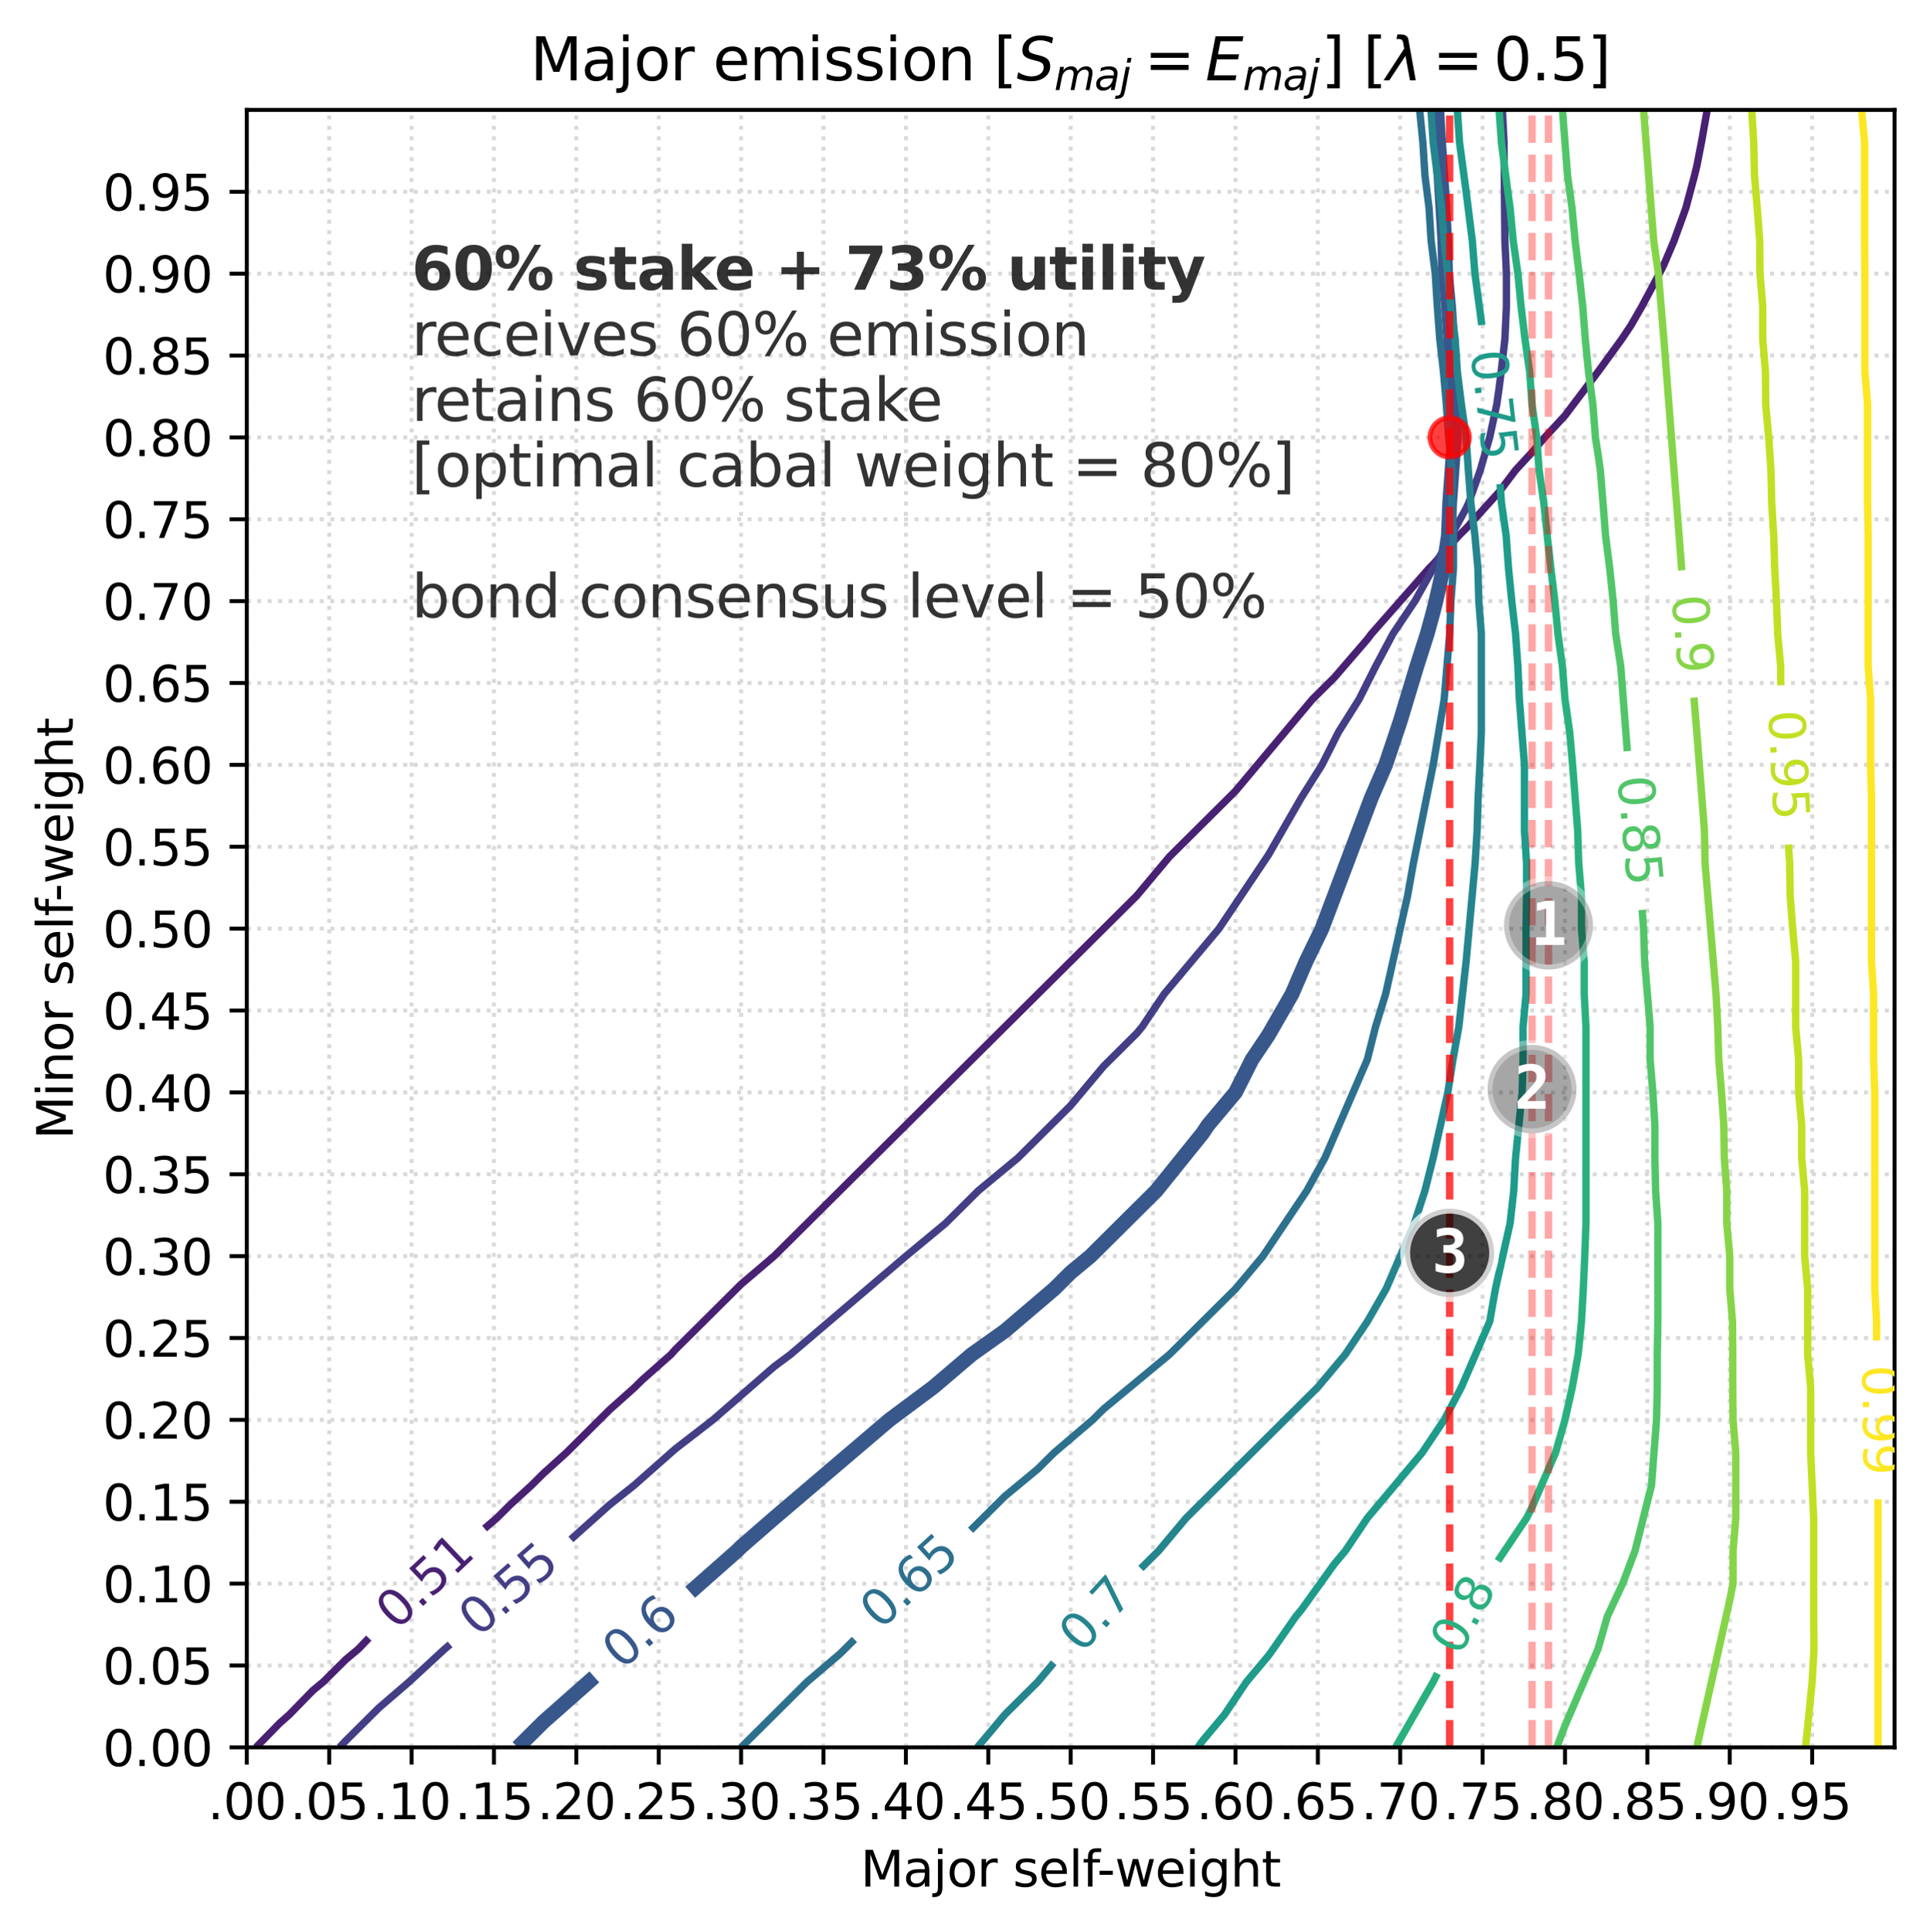 <?xml version="1.0" encoding="utf-8" standalone="no"?>
<!DOCTYPE svg PUBLIC "-//W3C//DTD SVG 1.1//EN"
  "http://www.w3.org/Graphics/SVG/1.1/DTD/svg11.dtd">
<svg xmlns:xlink="http://www.w3.org/1999/xlink" width="392.144pt" height="392.516pt" viewBox="0 0 392.144 392.516" xmlns="http://www.w3.org/2000/svg" version="1.1">
 <defs>
  <style type="text/css">*{stroke-linejoin: round; stroke-linecap: butt}</style>
 </defs>
 <g id="figure_1">
  <g id="patch_1">
   <path d="M 0 392.516 
L 392.144 392.516 
L 392.144 0 
L 0 0 
z
" style="fill: #ffffff"/>
  </g>
  <g id="axes_1">
   <g id="patch_2">
    <path d="M 50.144 354.96 
L 384.944 354.96 
L 384.944 22.32 
L 50.144 22.32 
z
" style="fill: #ffffff"/>
   </g>
   <g id="matplotlib.axis_1">
    <g id="xtick_1">
     <g id="line2d_1">
      <path d="M 50.144 354.96 
L 50.144 22.32 
" clip-path="url(#pa874e5e342)" style="fill: none; stroke-dasharray: 0.8,1.32; stroke-dashoffset: 0; stroke: #d9d9d9; stroke-width: 0.8"/>
     </g>
     <g id="line2d_2">
      <defs>
       <path id="m737e2e44fa" d="M 0 0 
L 0 3.5 
" style="stroke: #000000; stroke-width: 0.8"/>
      </defs>
      <g>
       <use xlink:href="#m737e2e44fa" x="50.144" y="354.96" style="stroke: #000000; stroke-width: 0.8"/>
      </g>
     </g>
     <g id="text_1">
      <!-- .00 -->
      <g transform="translate(42.192 369.558) scale(0.1 -0.1)">
       <defs>
        <path id="DejaVuSans-2e" d="M 684 794 
L 1344 794 
L 1344 0 
L 684 0 
L 684 794 
z
" transform="scale(0.016)"/>
        <path id="DejaVuSans-30" d="M 2034 4250 
Q 1547 4250 1301 3770 
Q 1056 3291 1056 2328 
Q 1056 1369 1301 889 
Q 1547 409 2034 409 
Q 2525 409 2770 889 
Q 3016 1369 3016 2328 
Q 3016 3291 2770 3770 
Q 2525 4250 2034 4250 
z
M 2034 4750 
Q 2819 4750 3233 4129 
Q 3647 3509 3647 2328 
Q 3647 1150 3233 529 
Q 2819 -91 2034 -91 
Q 1250 -91 836 529 
Q 422 1150 422 2328 
Q 422 3509 836 4129 
Q 1250 4750 2034 4750 
z
" transform="scale(0.016)"/>
       </defs>
       <use xlink:href="#DejaVuSans-2e"/>
       <use xlink:href="#DejaVuSans-30" x="31.787"/>
       <use xlink:href="#DejaVuSans-30" x="95.41"/>
      </g>
     </g>
    </g>
    <g id="xtick_2">
     <g id="line2d_3">
      <path d="M 66.884 354.96 
L 66.884 22.32 
" clip-path="url(#pa874e5e342)" style="fill: none; stroke-dasharray: 0.8,1.32; stroke-dashoffset: 0; stroke: #d9d9d9; stroke-width: 0.8"/>
     </g>
     <g id="line2d_4">
      <g>
       <use xlink:href="#m737e2e44fa" x="66.884" y="354.96" style="stroke: #000000; stroke-width: 0.8"/>
      </g>
     </g>
     <g id="text_2">
      <!-- .05 -->
      <g transform="translate(58.932 369.558) scale(0.1 -0.1)">
       <defs>
        <path id="DejaVuSans-35" d="M 691 4666 
L 3169 4666 
L 3169 4134 
L 1269 4134 
L 1269 2991 
Q 1406 3038 1543 3061 
Q 1681 3084 1819 3084 
Q 2600 3084 3056 2656 
Q 3513 2228 3513 1497 
Q 3513 744 3044 326 
Q 2575 -91 1722 -91 
Q 1428 -91 1123 -41 
Q 819 9 494 109 
L 494 744 
Q 775 591 1075 516 
Q 1375 441 1709 441 
Q 2250 441 2565 725 
Q 2881 1009 2881 1497 
Q 2881 1984 2565 2268 
Q 2250 2553 1709 2553 
Q 1456 2553 1204 2497 
Q 953 2441 691 2322 
L 691 4666 
z
" transform="scale(0.016)"/>
       </defs>
       <use xlink:href="#DejaVuSans-2e"/>
       <use xlink:href="#DejaVuSans-30" x="31.787"/>
       <use xlink:href="#DejaVuSans-35" x="95.41"/>
      </g>
     </g>
    </g>
    <g id="xtick_3">
     <g id="line2d_5">
      <path d="M 83.624 354.96 
L 83.624 22.32 
" clip-path="url(#pa874e5e342)" style="fill: none; stroke-dasharray: 0.8,1.32; stroke-dashoffset: 0; stroke: #d9d9d9; stroke-width: 0.8"/>
     </g>
     <g id="line2d_6">
      <g>
       <use xlink:href="#m737e2e44fa" x="83.624" y="354.96" style="stroke: #000000; stroke-width: 0.8"/>
      </g>
     </g>
     <g id="text_3">
      <!-- .10 -->
      <g transform="translate(75.672 369.558) scale(0.1 -0.1)">
       <defs>
        <path id="DejaVuSans-31" d="M 794 531 
L 1825 531 
L 1825 4091 
L 703 3866 
L 703 4441 
L 1819 4666 
L 2450 4666 
L 2450 531 
L 3481 531 
L 3481 0 
L 794 0 
L 794 531 
z
" transform="scale(0.016)"/>
       </defs>
       <use xlink:href="#DejaVuSans-2e"/>
       <use xlink:href="#DejaVuSans-31" x="31.787"/>
       <use xlink:href="#DejaVuSans-30" x="95.41"/>
      </g>
     </g>
    </g>
    <g id="xtick_4">
     <g id="line2d_7">
      <path d="M 100.364 354.96 
L 100.364 22.32 
" clip-path="url(#pa874e5e342)" style="fill: none; stroke-dasharray: 0.8,1.32; stroke-dashoffset: 0; stroke: #d9d9d9; stroke-width: 0.8"/>
     </g>
     <g id="line2d_8">
      <g>
       <use xlink:href="#m737e2e44fa" x="100.364" y="354.96" style="stroke: #000000; stroke-width: 0.8"/>
      </g>
     </g>
     <g id="text_4">
      <!-- .15 -->
      <g transform="translate(92.412 369.558) scale(0.1 -0.1)">
       <use xlink:href="#DejaVuSans-2e"/>
       <use xlink:href="#DejaVuSans-31" x="31.787"/>
       <use xlink:href="#DejaVuSans-35" x="95.41"/>
      </g>
     </g>
    </g>
    <g id="xtick_5">
     <g id="line2d_9">
      <path d="M 117.104 354.96 
L 117.104 22.32 
" clip-path="url(#pa874e5e342)" style="fill: none; stroke-dasharray: 0.8,1.32; stroke-dashoffset: 0; stroke: #d9d9d9; stroke-width: 0.8"/>
     </g>
     <g id="line2d_10">
      <g>
       <use xlink:href="#m737e2e44fa" x="117.104" y="354.96" style="stroke: #000000; stroke-width: 0.8"/>
      </g>
     </g>
     <g id="text_5">
      <!-- .20 -->
      <g transform="translate(109.152 369.558) scale(0.1 -0.1)">
       <defs>
        <path id="DejaVuSans-32" d="M 1228 531 
L 3431 531 
L 3431 0 
L 469 0 
L 469 531 
Q 828 903 1448 1529 
Q 2069 2156 2228 2338 
Q 2531 2678 2651 2914 
Q 2772 3150 2772 3378 
Q 2772 3750 2511 3984 
Q 2250 4219 1831 4219 
Q 1534 4219 1204 4116 
Q 875 4013 500 3803 
L 500 4441 
Q 881 4594 1212 4672 
Q 1544 4750 1819 4750 
Q 2544 4750 2975 4387 
Q 3406 4025 3406 3419 
Q 3406 3131 3298 2873 
Q 3191 2616 2906 2266 
Q 2828 2175 2409 1742 
Q 1991 1309 1228 531 
z
" transform="scale(0.016)"/>
       </defs>
       <use xlink:href="#DejaVuSans-2e"/>
       <use xlink:href="#DejaVuSans-32" x="31.787"/>
       <use xlink:href="#DejaVuSans-30" x="95.41"/>
      </g>
     </g>
    </g>
    <g id="xtick_6">
     <g id="line2d_11">
      <path d="M 133.844 354.96 
L 133.844 22.32 
" clip-path="url(#pa874e5e342)" style="fill: none; stroke-dasharray: 0.8,1.32; stroke-dashoffset: 0; stroke: #d9d9d9; stroke-width: 0.8"/>
     </g>
     <g id="line2d_12">
      <g>
       <use xlink:href="#m737e2e44fa" x="133.844" y="354.96" style="stroke: #000000; stroke-width: 0.8"/>
      </g>
     </g>
     <g id="text_6">
      <!-- .25 -->
      <g transform="translate(125.892 369.558) scale(0.1 -0.1)">
       <use xlink:href="#DejaVuSans-2e"/>
       <use xlink:href="#DejaVuSans-32" x="31.787"/>
       <use xlink:href="#DejaVuSans-35" x="95.41"/>
      </g>
     </g>
    </g>
    <g id="xtick_7">
     <g id="line2d_13">
      <path d="M 150.584 354.96 
L 150.584 22.32 
" clip-path="url(#pa874e5e342)" style="fill: none; stroke-dasharray: 0.8,1.32; stroke-dashoffset: 0; stroke: #d9d9d9; stroke-width: 0.8"/>
     </g>
     <g id="line2d_14">
      <g>
       <use xlink:href="#m737e2e44fa" x="150.584" y="354.96" style="stroke: #000000; stroke-width: 0.8"/>
      </g>
     </g>
     <g id="text_7">
      <!-- .30 -->
      <g transform="translate(142.632 369.558) scale(0.1 -0.1)">
       <defs>
        <path id="DejaVuSans-33" d="M 2597 2516 
Q 3050 2419 3304 2112 
Q 3559 1806 3559 1356 
Q 3559 666 3084 287 
Q 2609 -91 1734 -91 
Q 1441 -91 1130 -33 
Q 819 25 488 141 
L 488 750 
Q 750 597 1062 519 
Q 1375 441 1716 441 
Q 2309 441 2620 675 
Q 2931 909 2931 1356 
Q 2931 1769 2642 2001 
Q 2353 2234 1838 2234 
L 1294 2234 
L 1294 2753 
L 1863 2753 
Q 2328 2753 2575 2939 
Q 2822 3125 2822 3475 
Q 2822 3834 2567 4026 
Q 2313 4219 1838 4219 
Q 1578 4219 1281 4162 
Q 984 4106 628 3988 
L 628 4550 
Q 988 4650 1302 4700 
Q 1616 4750 1894 4750 
Q 2613 4750 3031 4423 
Q 3450 4097 3450 3541 
Q 3450 3153 3228 2886 
Q 3006 2619 2597 2516 
z
" transform="scale(0.016)"/>
       </defs>
       <use xlink:href="#DejaVuSans-2e"/>
       <use xlink:href="#DejaVuSans-33" x="31.787"/>
       <use xlink:href="#DejaVuSans-30" x="95.41"/>
      </g>
     </g>
    </g>
    <g id="xtick_8">
     <g id="line2d_15">
      <path d="M 167.324 354.96 
L 167.324 22.32 
" clip-path="url(#pa874e5e342)" style="fill: none; stroke-dasharray: 0.8,1.32; stroke-dashoffset: 0; stroke: #d9d9d9; stroke-width: 0.8"/>
     </g>
     <g id="line2d_16">
      <g>
       <use xlink:href="#m737e2e44fa" x="167.324" y="354.96" style="stroke: #000000; stroke-width: 0.8"/>
      </g>
     </g>
     <g id="text_8">
      <!-- .35 -->
      <g transform="translate(159.372 369.558) scale(0.1 -0.1)">
       <use xlink:href="#DejaVuSans-2e"/>
       <use xlink:href="#DejaVuSans-33" x="31.787"/>
       <use xlink:href="#DejaVuSans-35" x="95.41"/>
      </g>
     </g>
    </g>
    <g id="xtick_9">
     <g id="line2d_17">
      <path d="M 184.064 354.96 
L 184.064 22.32 
" clip-path="url(#pa874e5e342)" style="fill: none; stroke-dasharray: 0.8,1.32; stroke-dashoffset: 0; stroke: #d9d9d9; stroke-width: 0.8"/>
     </g>
     <g id="line2d_18">
      <g>
       <use xlink:href="#m737e2e44fa" x="184.064" y="354.96" style="stroke: #000000; stroke-width: 0.8"/>
      </g>
     </g>
     <g id="text_9">
      <!-- .40 -->
      <g transform="translate(176.112 369.558) scale(0.1 -0.1)">
       <defs>
        <path id="DejaVuSans-34" d="M 2419 4116 
L 825 1625 
L 2419 1625 
L 2419 4116 
z
M 2253 4666 
L 3047 4666 
L 3047 1625 
L 3713 1625 
L 3713 1100 
L 3047 1100 
L 3047 0 
L 2419 0 
L 2419 1100 
L 313 1100 
L 313 1709 
L 2253 4666 
z
" transform="scale(0.016)"/>
       </defs>
       <use xlink:href="#DejaVuSans-2e"/>
       <use xlink:href="#DejaVuSans-34" x="31.787"/>
       <use xlink:href="#DejaVuSans-30" x="95.41"/>
      </g>
     </g>
    </g>
    <g id="xtick_10">
     <g id="line2d_19">
      <path d="M 200.804 354.96 
L 200.804 22.32 
" clip-path="url(#pa874e5e342)" style="fill: none; stroke-dasharray: 0.8,1.32; stroke-dashoffset: 0; stroke: #d9d9d9; stroke-width: 0.8"/>
     </g>
     <g id="line2d_20">
      <g>
       <use xlink:href="#m737e2e44fa" x="200.804" y="354.96" style="stroke: #000000; stroke-width: 0.8"/>
      </g>
     </g>
     <g id="text_10">
      <!-- .45 -->
      <g transform="translate(192.852 369.558) scale(0.1 -0.1)">
       <use xlink:href="#DejaVuSans-2e"/>
       <use xlink:href="#DejaVuSans-34" x="31.787"/>
       <use xlink:href="#DejaVuSans-35" x="95.41"/>
      </g>
     </g>
    </g>
    <g id="xtick_11">
     <g id="line2d_21">
      <path d="M 217.544 354.96 
L 217.544 22.32 
" clip-path="url(#pa874e5e342)" style="fill: none; stroke-dasharray: 0.8,1.32; stroke-dashoffset: 0; stroke: #d9d9d9; stroke-width: 0.8"/>
     </g>
     <g id="line2d_22">
      <g>
       <use xlink:href="#m737e2e44fa" x="217.544" y="354.96" style="stroke: #000000; stroke-width: 0.8"/>
      </g>
     </g>
     <g id="text_11">
      <!-- .50 -->
      <g transform="translate(209.592 369.558) scale(0.1 -0.1)">
       <use xlink:href="#DejaVuSans-2e"/>
       <use xlink:href="#DejaVuSans-35" x="31.787"/>
       <use xlink:href="#DejaVuSans-30" x="95.41"/>
      </g>
     </g>
    </g>
    <g id="xtick_12">
     <g id="line2d_23">
      <path d="M 234.284 354.96 
L 234.284 22.32 
" clip-path="url(#pa874e5e342)" style="fill: none; stroke-dasharray: 0.8,1.32; stroke-dashoffset: 0; stroke: #d9d9d9; stroke-width: 0.8"/>
     </g>
     <g id="line2d_24">
      <g>
       <use xlink:href="#m737e2e44fa" x="234.284" y="354.96" style="stroke: #000000; stroke-width: 0.8"/>
      </g>
     </g>
     <g id="text_12">
      <!-- .55 -->
      <g transform="translate(226.332 369.558) scale(0.1 -0.1)">
       <use xlink:href="#DejaVuSans-2e"/>
       <use xlink:href="#DejaVuSans-35" x="31.787"/>
       <use xlink:href="#DejaVuSans-35" x="95.41"/>
      </g>
     </g>
    </g>
    <g id="xtick_13">
     <g id="line2d_25">
      <path d="M 251.024 354.96 
L 251.024 22.32 
" clip-path="url(#pa874e5e342)" style="fill: none; stroke-dasharray: 0.8,1.32; stroke-dashoffset: 0; stroke: #d9d9d9; stroke-width: 0.8"/>
     </g>
     <g id="line2d_26">
      <g>
       <use xlink:href="#m737e2e44fa" x="251.024" y="354.96" style="stroke: #000000; stroke-width: 0.8"/>
      </g>
     </g>
     <g id="text_13">
      <!-- .60 -->
      <g transform="translate(243.072 369.558) scale(0.1 -0.1)">
       <defs>
        <path id="DejaVuSans-36" d="M 2113 2584 
Q 1688 2584 1439 2293 
Q 1191 2003 1191 1497 
Q 1191 994 1439 701 
Q 1688 409 2113 409 
Q 2538 409 2786 701 
Q 3034 994 3034 1497 
Q 3034 2003 2786 2293 
Q 2538 2584 2113 2584 
z
M 3366 4563 
L 3366 3988 
Q 3128 4100 2886 4159 
Q 2644 4219 2406 4219 
Q 1781 4219 1451 3797 
Q 1122 3375 1075 2522 
Q 1259 2794 1537 2939 
Q 1816 3084 2150 3084 
Q 2853 3084 3261 2657 
Q 3669 2231 3669 1497 
Q 3669 778 3244 343 
Q 2819 -91 2113 -91 
Q 1303 -91 875 529 
Q 447 1150 447 2328 
Q 447 3434 972 4092 
Q 1497 4750 2381 4750 
Q 2619 4750 2861 4703 
Q 3103 4656 3366 4563 
z
" transform="scale(0.016)"/>
       </defs>
       <use xlink:href="#DejaVuSans-2e"/>
       <use xlink:href="#DejaVuSans-36" x="31.787"/>
       <use xlink:href="#DejaVuSans-30" x="95.41"/>
      </g>
     </g>
    </g>
    <g id="xtick_14">
     <g id="line2d_27">
      <path d="M 267.764 354.96 
L 267.764 22.32 
" clip-path="url(#pa874e5e342)" style="fill: none; stroke-dasharray: 0.8,1.32; stroke-dashoffset: 0; stroke: #d9d9d9; stroke-width: 0.8"/>
     </g>
     <g id="line2d_28">
      <g>
       <use xlink:href="#m737e2e44fa" x="267.764" y="354.96" style="stroke: #000000; stroke-width: 0.8"/>
      </g>
     </g>
     <g id="text_14">
      <!-- .65 -->
      <g transform="translate(259.812 369.558) scale(0.1 -0.1)">
       <use xlink:href="#DejaVuSans-2e"/>
       <use xlink:href="#DejaVuSans-36" x="31.787"/>
       <use xlink:href="#DejaVuSans-35" x="95.41"/>
      </g>
     </g>
    </g>
    <g id="xtick_15">
     <g id="line2d_29">
      <path d="M 284.504 354.96 
L 284.504 22.32 
" clip-path="url(#pa874e5e342)" style="fill: none; stroke-dasharray: 0.8,1.32; stroke-dashoffset: 0; stroke: #d9d9d9; stroke-width: 0.8"/>
     </g>
     <g id="line2d_30">
      <g>
       <use xlink:href="#m737e2e44fa" x="284.504" y="354.96" style="stroke: #000000; stroke-width: 0.8"/>
      </g>
     </g>
     <g id="text_15">
      <!-- .70 -->
      <g transform="translate(276.552 369.558) scale(0.1 -0.1)">
       <defs>
        <path id="DejaVuSans-37" d="M 525 4666 
L 3525 4666 
L 3525 4397 
L 1831 0 
L 1172 0 
L 2766 4134 
L 525 4134 
L 525 4666 
z
" transform="scale(0.016)"/>
       </defs>
       <use xlink:href="#DejaVuSans-2e"/>
       <use xlink:href="#DejaVuSans-37" x="31.787"/>
       <use xlink:href="#DejaVuSans-30" x="95.41"/>
      </g>
     </g>
    </g>
    <g id="xtick_16">
     <g id="line2d_31">
      <path d="M 301.244 354.96 
L 301.244 22.32 
" clip-path="url(#pa874e5e342)" style="fill: none; stroke-dasharray: 0.8,1.32; stroke-dashoffset: 0; stroke: #d9d9d9; stroke-width: 0.8"/>
     </g>
     <g id="line2d_32">
      <g>
       <use xlink:href="#m737e2e44fa" x="301.244" y="354.96" style="stroke: #000000; stroke-width: 0.8"/>
      </g>
     </g>
     <g id="text_16">
      <!-- .75 -->
      <g transform="translate(293.292 369.558) scale(0.1 -0.1)">
       <use xlink:href="#DejaVuSans-2e"/>
       <use xlink:href="#DejaVuSans-37" x="31.787"/>
       <use xlink:href="#DejaVuSans-35" x="95.41"/>
      </g>
     </g>
    </g>
    <g id="xtick_17">
     <g id="line2d_33">
      <path d="M 317.984 354.96 
L 317.984 22.32 
" clip-path="url(#pa874e5e342)" style="fill: none; stroke-dasharray: 0.8,1.32; stroke-dashoffset: 0; stroke: #d9d9d9; stroke-width: 0.8"/>
     </g>
     <g id="line2d_34">
      <g>
       <use xlink:href="#m737e2e44fa" x="317.984" y="354.96" style="stroke: #000000; stroke-width: 0.8"/>
      </g>
     </g>
     <g id="text_17">
      <!-- .80 -->
      <g transform="translate(310.032 369.558) scale(0.1 -0.1)">
       <defs>
        <path id="DejaVuSans-38" d="M 2034 2216 
Q 1584 2216 1326 1975 
Q 1069 1734 1069 1313 
Q 1069 891 1326 650 
Q 1584 409 2034 409 
Q 2484 409 2743 651 
Q 3003 894 3003 1313 
Q 3003 1734 2745 1975 
Q 2488 2216 2034 2216 
z
M 1403 2484 
Q 997 2584 770 2862 
Q 544 3141 544 3541 
Q 544 4100 942 4425 
Q 1341 4750 2034 4750 
Q 2731 4750 3128 4425 
Q 3525 4100 3525 3541 
Q 3525 3141 3298 2862 
Q 3072 2584 2669 2484 
Q 3125 2378 3379 2068 
Q 3634 1759 3634 1313 
Q 3634 634 3220 271 
Q 2806 -91 2034 -91 
Q 1263 -91 848 271 
Q 434 634 434 1313 
Q 434 1759 690 2068 
Q 947 2378 1403 2484 
z
M 1172 3481 
Q 1172 3119 1398 2916 
Q 1625 2713 2034 2713 
Q 2441 2713 2670 2916 
Q 2900 3119 2900 3481 
Q 2900 3844 2670 4047 
Q 2441 4250 2034 4250 
Q 1625 4250 1398 4047 
Q 1172 3844 1172 3481 
z
" transform="scale(0.016)"/>
       </defs>
       <use xlink:href="#DejaVuSans-2e"/>
       <use xlink:href="#DejaVuSans-38" x="31.787"/>
       <use xlink:href="#DejaVuSans-30" x="95.41"/>
      </g>
     </g>
    </g>
    <g id="xtick_18">
     <g id="line2d_35">
      <path d="M 334.724 354.96 
L 334.724 22.32 
" clip-path="url(#pa874e5e342)" style="fill: none; stroke-dasharray: 0.8,1.32; stroke-dashoffset: 0; stroke: #d9d9d9; stroke-width: 0.8"/>
     </g>
     <g id="line2d_36">
      <g>
       <use xlink:href="#m737e2e44fa" x="334.724" y="354.96" style="stroke: #000000; stroke-width: 0.8"/>
      </g>
     </g>
     <g id="text_18">
      <!-- .85 -->
      <g transform="translate(326.772 369.558) scale(0.1 -0.1)">
       <use xlink:href="#DejaVuSans-2e"/>
       <use xlink:href="#DejaVuSans-38" x="31.787"/>
       <use xlink:href="#DejaVuSans-35" x="95.41"/>
      </g>
     </g>
    </g>
    <g id="xtick_19">
     <g id="line2d_37">
      <path d="M 351.464 354.96 
L 351.464 22.32 
" clip-path="url(#pa874e5e342)" style="fill: none; stroke-dasharray: 0.8,1.32; stroke-dashoffset: 0; stroke: #d9d9d9; stroke-width: 0.8"/>
     </g>
     <g id="line2d_38">
      <g>
       <use xlink:href="#m737e2e44fa" x="351.464" y="354.96" style="stroke: #000000; stroke-width: 0.8"/>
      </g>
     </g>
     <g id="text_19">
      <!-- .90 -->
      <g transform="translate(343.512 369.558) scale(0.1 -0.1)">
       <defs>
        <path id="DejaVuSans-39" d="M 703 97 
L 703 672 
Q 941 559 1184 500 
Q 1428 441 1663 441 
Q 2288 441 2617 861 
Q 2947 1281 2994 2138 
Q 2813 1869 2534 1725 
Q 2256 1581 1919 1581 
Q 1219 1581 811 2004 
Q 403 2428 403 3163 
Q 403 3881 828 4315 
Q 1253 4750 1959 4750 
Q 2769 4750 3195 4129 
Q 3622 3509 3622 2328 
Q 3622 1225 3098 567 
Q 2575 -91 1691 -91 
Q 1453 -91 1209 -44 
Q 966 3 703 97 
z
M 1959 2075 
Q 2384 2075 2632 2365 
Q 2881 2656 2881 3163 
Q 2881 3666 2632 3958 
Q 2384 4250 1959 4250 
Q 1534 4250 1286 3958 
Q 1038 3666 1038 3163 
Q 1038 2656 1286 2365 
Q 1534 2075 1959 2075 
z
" transform="scale(0.016)"/>
       </defs>
       <use xlink:href="#DejaVuSans-2e"/>
       <use xlink:href="#DejaVuSans-39" x="31.787"/>
       <use xlink:href="#DejaVuSans-30" x="95.41"/>
      </g>
     </g>
    </g>
    <g id="xtick_20">
     <g id="line2d_39">
      <path d="M 368.204 354.96 
L 368.204 22.32 
" clip-path="url(#pa874e5e342)" style="fill: none; stroke-dasharray: 0.8,1.32; stroke-dashoffset: 0; stroke: #d9d9d9; stroke-width: 0.8"/>
     </g>
     <g id="line2d_40">
      <g>
       <use xlink:href="#m737e2e44fa" x="368.204" y="354.96" style="stroke: #000000; stroke-width: 0.8"/>
      </g>
     </g>
     <g id="text_20">
      <!-- .95 -->
      <g transform="translate(360.252 369.558) scale(0.1 -0.1)">
       <use xlink:href="#DejaVuSans-2e"/>
       <use xlink:href="#DejaVuSans-39" x="31.787"/>
       <use xlink:href="#DejaVuSans-35" x="95.41"/>
      </g>
     </g>
    </g>
    <g id="text_21">
     <!-- Major self-weight -->
     <g transform="translate(174.855 383.237) scale(0.1 -0.1)">
      <defs>
       <path id="DejaVuSans-4d" d="M 628 4666 
L 1569 4666 
L 2759 1491 
L 3956 4666 
L 4897 4666 
L 4897 0 
L 4281 0 
L 4281 4097 
L 3078 897 
L 2444 897 
L 1241 4097 
L 1241 0 
L 628 0 
L 628 4666 
z
" transform="scale(0.016)"/>
       <path id="DejaVuSans-61" d="M 2194 1759 
Q 1497 1759 1228 1600 
Q 959 1441 959 1056 
Q 959 750 1161 570 
Q 1363 391 1709 391 
Q 2188 391 2477 730 
Q 2766 1069 2766 1631 
L 2766 1759 
L 2194 1759 
z
M 3341 1997 
L 3341 0 
L 2766 0 
L 2766 531 
Q 2569 213 2275 61 
Q 1981 -91 1556 -91 
Q 1019 -91 701 211 
Q 384 513 384 1019 
Q 384 1609 779 1909 
Q 1175 2209 1959 2209 
L 2766 2209 
L 2766 2266 
Q 2766 2663 2505 2880 
Q 2244 3097 1772 3097 
Q 1472 3097 1187 3025 
Q 903 2953 641 2809 
L 641 3341 
Q 956 3463 1253 3523 
Q 1550 3584 1831 3584 
Q 2591 3584 2966 3190 
Q 3341 2797 3341 1997 
z
" transform="scale(0.016)"/>
       <path id="DejaVuSans-6a" d="M 603 3500 
L 1178 3500 
L 1178 -63 
Q 1178 -731 923 -1031 
Q 669 -1331 103 -1331 
L -116 -1331 
L -116 -844 
L 38 -844 
Q 366 -844 484 -692 
Q 603 -541 603 -63 
L 603 3500 
z
M 603 4863 
L 1178 4863 
L 1178 4134 
L 603 4134 
L 603 4863 
z
" transform="scale(0.016)"/>
       <path id="DejaVuSans-6f" d="M 1959 3097 
Q 1497 3097 1228 2736 
Q 959 2375 959 1747 
Q 959 1119 1226 758 
Q 1494 397 1959 397 
Q 2419 397 2687 759 
Q 2956 1122 2956 1747 
Q 2956 2369 2687 2733 
Q 2419 3097 1959 3097 
z
M 1959 3584 
Q 2709 3584 3137 3096 
Q 3566 2609 3566 1747 
Q 3566 888 3137 398 
Q 2709 -91 1959 -91 
Q 1206 -91 779 398 
Q 353 888 353 1747 
Q 353 2609 779 3096 
Q 1206 3584 1959 3584 
z
" transform="scale(0.016)"/>
       <path id="DejaVuSans-72" d="M 2631 2963 
Q 2534 3019 2420 3045 
Q 2306 3072 2169 3072 
Q 1681 3072 1420 2755 
Q 1159 2438 1159 1844 
L 1159 0 
L 581 0 
L 581 3500 
L 1159 3500 
L 1159 2956 
Q 1341 3275 1631 3429 
Q 1922 3584 2338 3584 
Q 2397 3584 2469 3576 
Q 2541 3569 2628 3553 
L 2631 2963 
z
" transform="scale(0.016)"/>
       <path id="DejaVuSans-20" transform="scale(0.016)"/>
       <path id="DejaVuSans-73" d="M 2834 3397 
L 2834 2853 
Q 2591 2978 2328 3040 
Q 2066 3103 1784 3103 
Q 1356 3103 1142 2972 
Q 928 2841 928 2578 
Q 928 2378 1081 2264 
Q 1234 2150 1697 2047 
L 1894 2003 
Q 2506 1872 2764 1633 
Q 3022 1394 3022 966 
Q 3022 478 2636 193 
Q 2250 -91 1575 -91 
Q 1294 -91 989 -36 
Q 684 19 347 128 
L 347 722 
Q 666 556 975 473 
Q 1284 391 1588 391 
Q 1994 391 2212 530 
Q 2431 669 2431 922 
Q 2431 1156 2273 1281 
Q 2116 1406 1581 1522 
L 1381 1569 
Q 847 1681 609 1914 
Q 372 2147 372 2553 
Q 372 3047 722 3315 
Q 1072 3584 1716 3584 
Q 2034 3584 2315 3537 
Q 2597 3491 2834 3397 
z
" transform="scale(0.016)"/>
       <path id="DejaVuSans-65" d="M 3597 1894 
L 3597 1613 
L 953 1613 
Q 991 1019 1311 708 
Q 1631 397 2203 397 
Q 2534 397 2845 478 
Q 3156 559 3463 722 
L 3463 178 
Q 3153 47 2828 -22 
Q 2503 -91 2169 -91 
Q 1331 -91 842 396 
Q 353 884 353 1716 
Q 353 2575 817 3079 
Q 1281 3584 2069 3584 
Q 2775 3584 3186 3129 
Q 3597 2675 3597 1894 
z
M 3022 2063 
Q 3016 2534 2758 2815 
Q 2500 3097 2075 3097 
Q 1594 3097 1305 2825 
Q 1016 2553 972 2059 
L 3022 2063 
z
" transform="scale(0.016)"/>
       <path id="DejaVuSans-6c" d="M 603 4863 
L 1178 4863 
L 1178 0 
L 603 0 
L 603 4863 
z
" transform="scale(0.016)"/>
       <path id="DejaVuSans-66" d="M 2375 4863 
L 2375 4384 
L 1825 4384 
Q 1516 4384 1395 4259 
Q 1275 4134 1275 3809 
L 1275 3500 
L 2222 3500 
L 2222 3053 
L 1275 3053 
L 1275 0 
L 697 0 
L 697 3053 
L 147 3053 
L 147 3500 
L 697 3500 
L 697 3744 
Q 697 4328 969 4595 
Q 1241 4863 1831 4863 
L 2375 4863 
z
" transform="scale(0.016)"/>
       <path id="DejaVuSans-2d" d="M 313 2009 
L 1997 2009 
L 1997 1497 
L 313 1497 
L 313 2009 
z
" transform="scale(0.016)"/>
       <path id="DejaVuSans-77" d="M 269 3500 
L 844 3500 
L 1563 769 
L 2278 3500 
L 2956 3500 
L 3675 769 
L 4391 3500 
L 4966 3500 
L 4050 0 
L 3372 0 
L 2619 2869 
L 1863 0 
L 1184 0 
L 269 3500 
z
" transform="scale(0.016)"/>
       <path id="DejaVuSans-69" d="M 603 3500 
L 1178 3500 
L 1178 0 
L 603 0 
L 603 3500 
z
M 603 4863 
L 1178 4863 
L 1178 4134 
L 603 4134 
L 603 4863 
z
" transform="scale(0.016)"/>
       <path id="DejaVuSans-67" d="M 2906 1791 
Q 2906 2416 2648 2759 
Q 2391 3103 1925 3103 
Q 1463 3103 1205 2759 
Q 947 2416 947 1791 
Q 947 1169 1205 825 
Q 1463 481 1925 481 
Q 2391 481 2648 825 
Q 2906 1169 2906 1791 
z
M 3481 434 
Q 3481 -459 3084 -895 
Q 2688 -1331 1869 -1331 
Q 1566 -1331 1297 -1286 
Q 1028 -1241 775 -1147 
L 775 -588 
Q 1028 -725 1275 -790 
Q 1522 -856 1778 -856 
Q 2344 -856 2625 -561 
Q 2906 -266 2906 331 
L 2906 616 
Q 2728 306 2450 153 
Q 2172 0 1784 0 
Q 1141 0 747 490 
Q 353 981 353 1791 
Q 353 2603 747 3093 
Q 1141 3584 1784 3584 
Q 2172 3584 2450 3431 
Q 2728 3278 2906 2969 
L 2906 3500 
L 3481 3500 
L 3481 434 
z
" transform="scale(0.016)"/>
       <path id="DejaVuSans-68" d="M 3513 2113 
L 3513 0 
L 2938 0 
L 2938 2094 
Q 2938 2591 2744 2837 
Q 2550 3084 2163 3084 
Q 1697 3084 1428 2787 
Q 1159 2491 1159 1978 
L 1159 0 
L 581 0 
L 581 4863 
L 1159 4863 
L 1159 2956 
Q 1366 3272 1645 3428 
Q 1925 3584 2291 3584 
Q 2894 3584 3203 3211 
Q 3513 2838 3513 2113 
z
" transform="scale(0.016)"/>
       <path id="DejaVuSans-74" d="M 1172 4494 
L 1172 3500 
L 2356 3500 
L 2356 3053 
L 1172 3053 
L 1172 1153 
Q 1172 725 1289 603 
Q 1406 481 1766 481 
L 2356 481 
L 2356 0 
L 1766 0 
Q 1100 0 847 248 
Q 594 497 594 1153 
L 594 3053 
L 172 3053 
L 172 3500 
L 594 3500 
L 594 4494 
L 1172 4494 
z
" transform="scale(0.016)"/>
      </defs>
      <use xlink:href="#DejaVuSans-4d"/>
      <use xlink:href="#DejaVuSans-61" x="86.279"/>
      <use xlink:href="#DejaVuSans-6a" x="147.559"/>
      <use xlink:href="#DejaVuSans-6f" x="175.342"/>
      <use xlink:href="#DejaVuSans-72" x="236.523"/>
      <use xlink:href="#DejaVuSans-20" x="277.637"/>
      <use xlink:href="#DejaVuSans-73" x="309.424"/>
      <use xlink:href="#DejaVuSans-65" x="361.523"/>
      <use xlink:href="#DejaVuSans-6c" x="423.047"/>
      <use xlink:href="#DejaVuSans-66" x="450.83"/>
      <use xlink:href="#DejaVuSans-2d" x="480.535"/>
      <use xlink:href="#DejaVuSans-77" x="516.619"/>
      <use xlink:href="#DejaVuSans-65" x="598.406"/>
      <use xlink:href="#DejaVuSans-69" x="659.93"/>
      <use xlink:href="#DejaVuSans-67" x="687.713"/>
      <use xlink:href="#DejaVuSans-68" x="751.189"/>
      <use xlink:href="#DejaVuSans-74" x="814.568"/>
     </g>
    </g>
   </g>
   <g id="matplotlib.axis_2">
    <g id="ytick_1">
     <g id="line2d_41">
      <path d="M 50.144 354.96 
L 384.944 354.96 
" clip-path="url(#pa874e5e342)" style="fill: none; stroke-dasharray: 0.8,1.32; stroke-dashoffset: 0; stroke: #d9d9d9; stroke-width: 0.8"/>
     </g>
     <g id="line2d_42">
      <defs>
       <path id="me6fd7fd1b6" d="M 0 0 
L -3.5 0 
" style="stroke: #000000; stroke-width: 0.8"/>
      </defs>
      <g>
       <use xlink:href="#me6fd7fd1b6" x="50.144" y="354.96" style="stroke: #000000; stroke-width: 0.8"/>
      </g>
     </g>
     <g id="text_22">
      <!-- 0.00 -->
      <g transform="translate(20.878 358.759) scale(0.1 -0.1)">
       <use xlink:href="#DejaVuSans-30"/>
       <use xlink:href="#DejaVuSans-2e" x="63.623"/>
       <use xlink:href="#DejaVuSans-30" x="95.41"/>
       <use xlink:href="#DejaVuSans-30" x="159.033"/>
      </g>
     </g>
    </g>
    <g id="ytick_2">
     <g id="line2d_43">
      <path d="M 50.144 338.328 
L 384.944 338.328 
" clip-path="url(#pa874e5e342)" style="fill: none; stroke-dasharray: 0.8,1.32; stroke-dashoffset: 0; stroke: #d9d9d9; stroke-width: 0.8"/>
     </g>
     <g id="line2d_44">
      <g>
       <use xlink:href="#me6fd7fd1b6" x="50.144" y="338.328" style="stroke: #000000; stroke-width: 0.8"/>
      </g>
     </g>
     <g id="text_23">
      <!-- 0.05 -->
      <g transform="translate(20.878 342.127) scale(0.1 -0.1)">
       <use xlink:href="#DejaVuSans-30"/>
       <use xlink:href="#DejaVuSans-2e" x="63.623"/>
       <use xlink:href="#DejaVuSans-30" x="95.41"/>
       <use xlink:href="#DejaVuSans-35" x="159.033"/>
      </g>
     </g>
    </g>
    <g id="ytick_3">
     <g id="line2d_45">
      <path d="M 50.144 321.696 
L 384.944 321.696 
" clip-path="url(#pa874e5e342)" style="fill: none; stroke-dasharray: 0.8,1.32; stroke-dashoffset: 0; stroke: #d9d9d9; stroke-width: 0.8"/>
     </g>
     <g id="line2d_46">
      <g>
       <use xlink:href="#me6fd7fd1b6" x="50.144" y="321.696" style="stroke: #000000; stroke-width: 0.8"/>
      </g>
     </g>
     <g id="text_24">
      <!-- 0.10 -->
      <g transform="translate(20.878 325.495) scale(0.1 -0.1)">
       <use xlink:href="#DejaVuSans-30"/>
       <use xlink:href="#DejaVuSans-2e" x="63.623"/>
       <use xlink:href="#DejaVuSans-31" x="95.41"/>
       <use xlink:href="#DejaVuSans-30" x="159.033"/>
      </g>
     </g>
    </g>
    <g id="ytick_4">
     <g id="line2d_47">
      <path d="M 50.144 305.064 
L 384.944 305.064 
" clip-path="url(#pa874e5e342)" style="fill: none; stroke-dasharray: 0.8,1.32; stroke-dashoffset: 0; stroke: #d9d9d9; stroke-width: 0.8"/>
     </g>
     <g id="line2d_48">
      <g>
       <use xlink:href="#me6fd7fd1b6" x="50.144" y="305.064" style="stroke: #000000; stroke-width: 0.8"/>
      </g>
     </g>
     <g id="text_25">
      <!-- 0.15 -->
      <g transform="translate(20.878 308.863) scale(0.1 -0.1)">
       <use xlink:href="#DejaVuSans-30"/>
       <use xlink:href="#DejaVuSans-2e" x="63.623"/>
       <use xlink:href="#DejaVuSans-31" x="95.41"/>
       <use xlink:href="#DejaVuSans-35" x="159.033"/>
      </g>
     </g>
    </g>
    <g id="ytick_5">
     <g id="line2d_49">
      <path d="M 50.144 288.432 
L 384.944 288.432 
" clip-path="url(#pa874e5e342)" style="fill: none; stroke-dasharray: 0.8,1.32; stroke-dashoffset: 0; stroke: #d9d9d9; stroke-width: 0.8"/>
     </g>
     <g id="line2d_50">
      <g>
       <use xlink:href="#me6fd7fd1b6" x="50.144" y="288.432" style="stroke: #000000; stroke-width: 0.8"/>
      </g>
     </g>
     <g id="text_26">
      <!-- 0.20 -->
      <g transform="translate(20.878 292.231) scale(0.1 -0.1)">
       <use xlink:href="#DejaVuSans-30"/>
       <use xlink:href="#DejaVuSans-2e" x="63.623"/>
       <use xlink:href="#DejaVuSans-32" x="95.41"/>
       <use xlink:href="#DejaVuSans-30" x="159.033"/>
      </g>
     </g>
    </g>
    <g id="ytick_6">
     <g id="line2d_51">
      <path d="M 50.144 271.8 
L 384.944 271.8 
" clip-path="url(#pa874e5e342)" style="fill: none; stroke-dasharray: 0.8,1.32; stroke-dashoffset: 0; stroke: #d9d9d9; stroke-width: 0.8"/>
     </g>
     <g id="line2d_52">
      <g>
       <use xlink:href="#me6fd7fd1b6" x="50.144" y="271.8" style="stroke: #000000; stroke-width: 0.8"/>
      </g>
     </g>
     <g id="text_27">
      <!-- 0.25 -->
      <g transform="translate(20.878 275.599) scale(0.1 -0.1)">
       <use xlink:href="#DejaVuSans-30"/>
       <use xlink:href="#DejaVuSans-2e" x="63.623"/>
       <use xlink:href="#DejaVuSans-32" x="95.41"/>
       <use xlink:href="#DejaVuSans-35" x="159.033"/>
      </g>
     </g>
    </g>
    <g id="ytick_7">
     <g id="line2d_53">
      <path d="M 50.144 255.168 
L 384.944 255.168 
" clip-path="url(#pa874e5e342)" style="fill: none; stroke-dasharray: 0.8,1.32; stroke-dashoffset: 0; stroke: #d9d9d9; stroke-width: 0.8"/>
     </g>
     <g id="line2d_54">
      <g>
       <use xlink:href="#me6fd7fd1b6" x="50.144" y="255.168" style="stroke: #000000; stroke-width: 0.8"/>
      </g>
     </g>
     <g id="text_28">
      <!-- 0.30 -->
      <g transform="translate(20.878 258.967) scale(0.1 -0.1)">
       <use xlink:href="#DejaVuSans-30"/>
       <use xlink:href="#DejaVuSans-2e" x="63.623"/>
       <use xlink:href="#DejaVuSans-33" x="95.41"/>
       <use xlink:href="#DejaVuSans-30" x="159.033"/>
      </g>
     </g>
    </g>
    <g id="ytick_8">
     <g id="line2d_55">
      <path d="M 50.144 238.536 
L 384.944 238.536 
" clip-path="url(#pa874e5e342)" style="fill: none; stroke-dasharray: 0.8,1.32; stroke-dashoffset: 0; stroke: #d9d9d9; stroke-width: 0.8"/>
     </g>
     <g id="line2d_56">
      <g>
       <use xlink:href="#me6fd7fd1b6" x="50.144" y="238.536" style="stroke: #000000; stroke-width: 0.8"/>
      </g>
     </g>
     <g id="text_29">
      <!-- 0.35 -->
      <g transform="translate(20.878 242.335) scale(0.1 -0.1)">
       <use xlink:href="#DejaVuSans-30"/>
       <use xlink:href="#DejaVuSans-2e" x="63.623"/>
       <use xlink:href="#DejaVuSans-33" x="95.41"/>
       <use xlink:href="#DejaVuSans-35" x="159.033"/>
      </g>
     </g>
    </g>
    <g id="ytick_9">
     <g id="line2d_57">
      <path d="M 50.144 221.904 
L 384.944 221.904 
" clip-path="url(#pa874e5e342)" style="fill: none; stroke-dasharray: 0.8,1.32; stroke-dashoffset: 0; stroke: #d9d9d9; stroke-width: 0.8"/>
     </g>
     <g id="line2d_58">
      <g>
       <use xlink:href="#me6fd7fd1b6" x="50.144" y="221.904" style="stroke: #000000; stroke-width: 0.8"/>
      </g>
     </g>
     <g id="text_30">
      <!-- 0.40 -->
      <g transform="translate(20.878 225.703) scale(0.1 -0.1)">
       <use xlink:href="#DejaVuSans-30"/>
       <use xlink:href="#DejaVuSans-2e" x="63.623"/>
       <use xlink:href="#DejaVuSans-34" x="95.41"/>
       <use xlink:href="#DejaVuSans-30" x="159.033"/>
      </g>
     </g>
    </g>
    <g id="ytick_10">
     <g id="line2d_59">
      <path d="M 50.144 205.272 
L 384.944 205.272 
" clip-path="url(#pa874e5e342)" style="fill: none; stroke-dasharray: 0.8,1.32; stroke-dashoffset: 0; stroke: #d9d9d9; stroke-width: 0.8"/>
     </g>
     <g id="line2d_60">
      <g>
       <use xlink:href="#me6fd7fd1b6" x="50.144" y="205.272" style="stroke: #000000; stroke-width: 0.8"/>
      </g>
     </g>
     <g id="text_31">
      <!-- 0.45 -->
      <g transform="translate(20.878 209.071) scale(0.1 -0.1)">
       <use xlink:href="#DejaVuSans-30"/>
       <use xlink:href="#DejaVuSans-2e" x="63.623"/>
       <use xlink:href="#DejaVuSans-34" x="95.41"/>
       <use xlink:href="#DejaVuSans-35" x="159.033"/>
      </g>
     </g>
    </g>
    <g id="ytick_11">
     <g id="line2d_61">
      <path d="M 50.144 188.64 
L 384.944 188.64 
" clip-path="url(#pa874e5e342)" style="fill: none; stroke-dasharray: 0.8,1.32; stroke-dashoffset: 0; stroke: #d9d9d9; stroke-width: 0.8"/>
     </g>
     <g id="line2d_62">
      <g>
       <use xlink:href="#me6fd7fd1b6" x="50.144" y="188.64" style="stroke: #000000; stroke-width: 0.8"/>
      </g>
     </g>
     <g id="text_32">
      <!-- 0.50 -->
      <g transform="translate(20.878 192.439) scale(0.1 -0.1)">
       <use xlink:href="#DejaVuSans-30"/>
       <use xlink:href="#DejaVuSans-2e" x="63.623"/>
       <use xlink:href="#DejaVuSans-35" x="95.41"/>
       <use xlink:href="#DejaVuSans-30" x="159.033"/>
      </g>
     </g>
    </g>
    <g id="ytick_12">
     <g id="line2d_63">
      <path d="M 50.144 172.008 
L 384.944 172.008 
" clip-path="url(#pa874e5e342)" style="fill: none; stroke-dasharray: 0.8,1.32; stroke-dashoffset: 0; stroke: #d9d9d9; stroke-width: 0.8"/>
     </g>
     <g id="line2d_64">
      <g>
       <use xlink:href="#me6fd7fd1b6" x="50.144" y="172.008" style="stroke: #000000; stroke-width: 0.8"/>
      </g>
     </g>
     <g id="text_33">
      <!-- 0.55 -->
      <g transform="translate(20.878 175.807) scale(0.1 -0.1)">
       <use xlink:href="#DejaVuSans-30"/>
       <use xlink:href="#DejaVuSans-2e" x="63.623"/>
       <use xlink:href="#DejaVuSans-35" x="95.41"/>
       <use xlink:href="#DejaVuSans-35" x="159.033"/>
      </g>
     </g>
    </g>
    <g id="ytick_13">
     <g id="line2d_65">
      <path d="M 50.144 155.376 
L 384.944 155.376 
" clip-path="url(#pa874e5e342)" style="fill: none; stroke-dasharray: 0.8,1.32; stroke-dashoffset: 0; stroke: #d9d9d9; stroke-width: 0.8"/>
     </g>
     <g id="line2d_66">
      <g>
       <use xlink:href="#me6fd7fd1b6" x="50.144" y="155.376" style="stroke: #000000; stroke-width: 0.8"/>
      </g>
     </g>
     <g id="text_34">
      <!-- 0.60 -->
      <g transform="translate(20.878 159.175) scale(0.1 -0.1)">
       <use xlink:href="#DejaVuSans-30"/>
       <use xlink:href="#DejaVuSans-2e" x="63.623"/>
       <use xlink:href="#DejaVuSans-36" x="95.41"/>
       <use xlink:href="#DejaVuSans-30" x="159.033"/>
      </g>
     </g>
    </g>
    <g id="ytick_14">
     <g id="line2d_67">
      <path d="M 50.144 138.744 
L 384.944 138.744 
" clip-path="url(#pa874e5e342)" style="fill: none; stroke-dasharray: 0.8,1.32; stroke-dashoffset: 0; stroke: #d9d9d9; stroke-width: 0.8"/>
     </g>
     <g id="line2d_68">
      <g>
       <use xlink:href="#me6fd7fd1b6" x="50.144" y="138.744" style="stroke: #000000; stroke-width: 0.8"/>
      </g>
     </g>
     <g id="text_35">
      <!-- 0.65 -->
      <g transform="translate(20.878 142.543) scale(0.1 -0.1)">
       <use xlink:href="#DejaVuSans-30"/>
       <use xlink:href="#DejaVuSans-2e" x="63.623"/>
       <use xlink:href="#DejaVuSans-36" x="95.41"/>
       <use xlink:href="#DejaVuSans-35" x="159.033"/>
      </g>
     </g>
    </g>
    <g id="ytick_15">
     <g id="line2d_69">
      <path d="M 50.144 122.112 
L 384.944 122.112 
" clip-path="url(#pa874e5e342)" style="fill: none; stroke-dasharray: 0.8,1.32; stroke-dashoffset: 0; stroke: #d9d9d9; stroke-width: 0.8"/>
     </g>
     <g id="line2d_70">
      <g>
       <use xlink:href="#me6fd7fd1b6" x="50.144" y="122.112" style="stroke: #000000; stroke-width: 0.8"/>
      </g>
     </g>
     <g id="text_36">
      <!-- 0.70 -->
      <g transform="translate(20.878 125.911) scale(0.1 -0.1)">
       <use xlink:href="#DejaVuSans-30"/>
       <use xlink:href="#DejaVuSans-2e" x="63.623"/>
       <use xlink:href="#DejaVuSans-37" x="95.41"/>
       <use xlink:href="#DejaVuSans-30" x="159.033"/>
      </g>
     </g>
    </g>
    <g id="ytick_16">
     <g id="line2d_71">
      <path d="M 50.144 105.48 
L 384.944 105.48 
" clip-path="url(#pa874e5e342)" style="fill: none; stroke-dasharray: 0.8,1.32; stroke-dashoffset: 0; stroke: #d9d9d9; stroke-width: 0.8"/>
     </g>
     <g id="line2d_72">
      <g>
       <use xlink:href="#me6fd7fd1b6" x="50.144" y="105.48" style="stroke: #000000; stroke-width: 0.8"/>
      </g>
     </g>
     <g id="text_37">
      <!-- 0.75 -->
      <g transform="translate(20.878 109.279) scale(0.1 -0.1)">
       <use xlink:href="#DejaVuSans-30"/>
       <use xlink:href="#DejaVuSans-2e" x="63.623"/>
       <use xlink:href="#DejaVuSans-37" x="95.41"/>
       <use xlink:href="#DejaVuSans-35" x="159.033"/>
      </g>
     </g>
    </g>
    <g id="ytick_17">
     <g id="line2d_73">
      <path d="M 50.144 88.848 
L 384.944 88.848 
" clip-path="url(#pa874e5e342)" style="fill: none; stroke-dasharray: 0.8,1.32; stroke-dashoffset: 0; stroke: #d9d9d9; stroke-width: 0.8"/>
     </g>
     <g id="line2d_74">
      <g>
       <use xlink:href="#me6fd7fd1b6" x="50.144" y="88.848" style="stroke: #000000; stroke-width: 0.8"/>
      </g>
     </g>
     <g id="text_38">
      <!-- 0.80 -->
      <g transform="translate(20.878 92.647) scale(0.1 -0.1)">
       <use xlink:href="#DejaVuSans-30"/>
       <use xlink:href="#DejaVuSans-2e" x="63.623"/>
       <use xlink:href="#DejaVuSans-38" x="95.41"/>
       <use xlink:href="#DejaVuSans-30" x="159.033"/>
      </g>
     </g>
    </g>
    <g id="ytick_18">
     <g id="line2d_75">
      <path d="M 50.144 72.216 
L 384.944 72.216 
" clip-path="url(#pa874e5e342)" style="fill: none; stroke-dasharray: 0.8,1.32; stroke-dashoffset: 0; stroke: #d9d9d9; stroke-width: 0.8"/>
     </g>
     <g id="line2d_76">
      <g>
       <use xlink:href="#me6fd7fd1b6" x="50.144" y="72.216" style="stroke: #000000; stroke-width: 0.8"/>
      </g>
     </g>
     <g id="text_39">
      <!-- 0.85 -->
      <g transform="translate(20.878 76.015) scale(0.1 -0.1)">
       <use xlink:href="#DejaVuSans-30"/>
       <use xlink:href="#DejaVuSans-2e" x="63.623"/>
       <use xlink:href="#DejaVuSans-38" x="95.41"/>
       <use xlink:href="#DejaVuSans-35" x="159.033"/>
      </g>
     </g>
    </g>
    <g id="ytick_19">
     <g id="line2d_77">
      <path d="M 50.144 55.584 
L 384.944 55.584 
" clip-path="url(#pa874e5e342)" style="fill: none; stroke-dasharray: 0.8,1.32; stroke-dashoffset: 0; stroke: #d9d9d9; stroke-width: 0.8"/>
     </g>
     <g id="line2d_78">
      <g>
       <use xlink:href="#me6fd7fd1b6" x="50.144" y="55.584" style="stroke: #000000; stroke-width: 0.8"/>
      </g>
     </g>
     <g id="text_40">
      <!-- 0.90 -->
      <g transform="translate(20.878 59.383) scale(0.1 -0.1)">
       <use xlink:href="#DejaVuSans-30"/>
       <use xlink:href="#DejaVuSans-2e" x="63.623"/>
       <use xlink:href="#DejaVuSans-39" x="95.41"/>
       <use xlink:href="#DejaVuSans-30" x="159.033"/>
      </g>
     </g>
    </g>
    <g id="ytick_20">
     <g id="line2d_79">
      <path d="M 50.144 38.952 
L 384.944 38.952 
" clip-path="url(#pa874e5e342)" style="fill: none; stroke-dasharray: 0.8,1.32; stroke-dashoffset: 0; stroke: #d9d9d9; stroke-width: 0.8"/>
     </g>
     <g id="line2d_80">
      <g>
       <use xlink:href="#me6fd7fd1b6" x="50.144" y="38.952" style="stroke: #000000; stroke-width: 0.8"/>
      </g>
     </g>
     <g id="text_41">
      <!-- 0.95 -->
      <g transform="translate(20.878 42.751) scale(0.1 -0.1)">
       <use xlink:href="#DejaVuSans-30"/>
       <use xlink:href="#DejaVuSans-2e" x="63.623"/>
       <use xlink:href="#DejaVuSans-39" x="95.41"/>
       <use xlink:href="#DejaVuSans-35" x="159.033"/>
      </g>
     </g>
    </g>
    <g id="text_42">
     <!-- Minor self-weight -->
     <g transform="translate(14.798 231.433) rotate(-90) scale(0.1 -0.1)">
      <defs>
       <path id="DejaVuSans-6e" d="M 3513 2113 
L 3513 0 
L 2938 0 
L 2938 2094 
Q 2938 2591 2744 2837 
Q 2550 3084 2163 3084 
Q 1697 3084 1428 2787 
Q 1159 2491 1159 1978 
L 1159 0 
L 581 0 
L 581 3500 
L 1159 3500 
L 1159 2956 
Q 1366 3272 1645 3428 
Q 1925 3584 2291 3584 
Q 2894 3584 3203 3211 
Q 3513 2838 3513 2113 
z
" transform="scale(0.016)"/>
      </defs>
      <use xlink:href="#DejaVuSans-4d"/>
      <use xlink:href="#DejaVuSans-69" x="86.279"/>
      <use xlink:href="#DejaVuSans-6e" x="114.062"/>
      <use xlink:href="#DejaVuSans-6f" x="177.441"/>
      <use xlink:href="#DejaVuSans-72" x="238.623"/>
      <use xlink:href="#DejaVuSans-20" x="279.736"/>
      <use xlink:href="#DejaVuSans-73" x="311.523"/>
      <use xlink:href="#DejaVuSans-65" x="363.623"/>
      <use xlink:href="#DejaVuSans-6c" x="425.146"/>
      <use xlink:href="#DejaVuSans-66" x="452.93"/>
      <use xlink:href="#DejaVuSans-2d" x="482.635"/>
      <use xlink:href="#DejaVuSans-77" x="518.719"/>
      <use xlink:href="#DejaVuSans-65" x="600.506"/>
      <use xlink:href="#DejaVuSans-69" x="662.029"/>
      <use xlink:href="#DejaVuSans-67" x="689.812"/>
      <use xlink:href="#DejaVuSans-68" x="753.289"/>
      <use xlink:href="#DejaVuSans-74" x="816.668"/>
     </g>
    </g>
   </g>
   <g id="PathCollection_1"/>
   <g id="PathCollection_2">
    <path d="M 52.004 354.96 
L 56.84 350.018 
L 58.784 348.307 
L 63.536 343.428 
L 65.678 341.654 
L 70.232 337.13 
L 72.783 335.002 
L 74.933 332.759 
" clip-path="url(#pa874e5e342)" style="fill: none; stroke: #482173; stroke-width: 1.5"/>
    <path d="M 98.447 310.498 
L 100.922 308.39 
L 103.712 305.618 
L 107.973 301.738 
L 110.408 299.318 
L 115.095 295.085 
L 117.104 293.089 
L 121.791 288.432 
L 123.8 286.436 
L 129.008 281.779 
L 130.496 280.301 
L 136.355 275.126 
L 137.192 274.176 
L 142.931 268.474 
L 143.888 267.523 
L 149.627 261.821 
L 150.584 260.87 
L 157.28 255.168 
L 157.28 255.168 
L 163.976 248.515 
L 163.976 248.515 
L 170.672 241.862 
L 170.672 241.862 
L 177.368 235.21 
L 177.368 235.21 
L 184.064 228.557 
L 184.064 228.557 
L 190.76 221.904 
L 190.76 221.904 
L 197.456 215.251 
L 197.456 215.251 
L 204.152 208.598 
L 204.152 208.598 
L 210.848 201.946 
L 210.848 201.946 
L 217.544 195.293 
L 217.544 195.293 
L 224.24 188.64 
L 224.24 188.64 
L 230.936 181.987 
L 230.936 181.987 
L 236.516 175.334 
L 237.632 174.004 
L 242.989 168.682 
L 244.328 167.351 
L 249.685 162.029 
L 251.024 160.698 
L 255.488 155.376 
L 257.72 152.715 
L 261.068 148.723 
L 264.416 144.732 
L 266.648 142.07 
L 271.112 137.635 
L 273.025 135.418 
L 277.808 129.874 
L 278.645 128.765 
L 284.504 122.112 
L 284.504 122.112 
L 290.363 115.459 
L 291.2 114.628 
L 296.408 108.806 
L 297.896 107.328 
L 302.583 102.154 
L 304.592 99.936 
L 307.94 95.501 
L 311.288 91.872 
L 313.863 88.848 
L 317.984 84.413 
L 319.658 82.195 
L 324.68 75.542 
L 324.68 75.542 
L 329.516 68.89 
L 331.376 66.118 
L 333.608 62.237 
L 337.159 55.584 
L 338.072 53.77 
L 340.132 48.931 
L 342.536 42.278 
L 344.306 35.626 
L 344.768 33.725 
L 345.698 28.973 
L 346.882 22.32 
" clip-path="url(#pa874e5e342)" style="fill: none; stroke: #482173; stroke-width: 1.5"/>
   </g>
   <g id="PathCollection_3"/>
   <g id="PathCollection_4">
    <path d="M 68.976 354.96 
L 70.232 353.629 
L 75.589 348.307 
L 76.928 346.977 
L 83.109 341.654 
L 83.624 341.179 
L 90.32 335.002 
L 90.32 335.002 
L 91.456 334.046 
" clip-path="url(#pa874e5e342)" style="fill: none; stroke: #433e85; stroke-width: 1.5"/>
    <path d="M 115.996 312.707 
L 117.104 311.717 
L 120.824 308.39 
L 123.8 305.729 
L 128.822 301.738 
L 130.496 300.259 
L 136.355 295.085 
L 137.192 294.346 
L 143.888 289.171 
L 144.844 288.432 
L 150.584 283.442 
L 152.497 281.779 
L 157.28 277.621 
L 160.628 275.126 
L 163.976 272.275 
L 168.44 268.474 
L 170.672 266.573 
L 176.252 261.821 
L 177.368 260.87 
L 184.064 255.168 
L 184.064 255.168 
L 190.76 249.624 
L 192.099 248.515 
L 197.456 243.193 
L 198.795 241.862 
L 204.152 237.427 
L 206.83 235.21 
L 210.848 231.218 
L 213.526 228.557 
L 217.544 224.565 
L 219.776 221.904 
L 224.24 216.582 
L 225.579 215.251 
L 230.936 209.929 
L 232.052 208.598 
L 236.516 201.946 
L 237.632 200.615 
L 242.096 195.293 
L 244.328 192.632 
L 247.676 188.64 
L 251.024 183.65 
L 252.14 181.987 
L 256.604 175.334 
L 257.72 173.671 
L 260.589 168.682 
L 264.416 162.029 
L 264.416 162.029 
L 268.601 155.376 
L 271.112 150.386 
L 271.949 148.723 
L 276.134 142.07 
L 277.808 138.744 
L 279.482 135.418 
L 283.016 128.765 
L 284.504 126.547 
L 287.48 122.112 
L 291.2 115.459 
L 291.2 115.459 
L 294.852 108.806 
L 297.896 103.262 
L 298.411 102.154 
L 300.765 95.501 
L 302.679 88.848 
L 304.113 82.195 
L 304.592 78.869 
L 305.01 75.542 
L 305.773 68.89 
L 306.08 62.237 
L 306.08 55.584 
L 305.773 48.931 
L 305.708 42.278 
L 305.649 35.626 
L 305.596 28.973 
L 305.261 22.32 
" clip-path="url(#pa874e5e342)" style="fill: none; stroke: #433e85; stroke-width: 1.5"/>
   </g>
   <g id="PathCollection_5"/>
   <g id="PathCollection_6">
    <path d="M 105.2 354.96 
L 110.408 349.786 
L 112.082 348.307 
L 117.104 343.872 
L 119.615 341.654 
L 120.762 340.641 
" clip-path="url(#pa874e5e342)" style="fill: none; stroke: #38588c; stroke-width: 3"/>
    <path d="M 140.229 323.449 
L 142.214 321.696 
L 143.888 320.218 
L 149.747 315.043 
L 150.584 314.212 
L 157.28 308.39 
L 157.28 308.39 
L 163.976 302.688 
L 165.092 301.738 
L 170.672 296.986 
L 172.904 295.085 
L 177.368 291.283 
L 180.716 288.432 
L 184.064 285.937 
L 189.644 281.779 
L 190.76 280.829 
L 197.456 275.126 
L 197.456 275.126 
L 204.152 270.374 
L 206.384 268.474 
L 210.848 264.672 
L 214.196 261.821 
L 217.544 258.494 
L 221.561 255.168 
L 224.24 252.507 
L 228.257 248.515 
L 230.936 245.854 
L 234.953 241.862 
L 237.632 238.536 
L 240.31 235.21 
L 244.328 230.22 
L 245.444 228.557 
L 251.024 221.904 
L 251.024 221.904 
L 254.372 215.251 
L 257.72 210.262 
L 258.676 208.598 
L 262.503 201.946 
L 264.416 197.51 
L 265.372 195.293 
L 268.601 188.64 
L 271.112 181.987 
L 271.112 181.987 
L 273.623 175.334 
L 276.134 168.682 
L 277.808 164.246 
L 278.645 162.029 
L 281.528 155.376 
L 283.76 148.723 
L 284.504 146.506 
L 285.843 142.07 
L 287.852 135.418 
L 289.982 128.765 
L 291.2 124.33 
L 291.758 122.112 
L 293.26 115.459 
L 294.29 108.806 
L 294.548 102.154 
L 295.026 95.501 
L 295.504 88.848 
L 295.217 82.195 
L 294.771 75.542 
L 294.771 68.89 
L 294.325 62.237 
L 293.711 55.584 
L 293.563 48.931 
L 293.169 42.278 
L 292.775 35.626 
L 292.316 28.973 
L 291.944 22.32 
" clip-path="url(#pa874e5e342)" style="fill: none; stroke: #38588c; stroke-width: 3"/>
   </g>
   <g id="PathCollection_7"/>
   <g id="PathCollection_8">
    <path d="M 150.584 354.96 
L 157.28 348.307 
L 157.28 348.307 
L 163.976 341.654 
L 163.976 341.654 
L 170.672 335.952 
L 171.628 335.002 
L 173.611 333.031 
" clip-path="url(#pa874e5e342)" style="fill: none; stroke: #2d708e; stroke-width: 1.5"/>
    <path d="M 197.205 310.857 
L 197.456 310.608 
L 199.688 308.39 
L 204.152 303.955 
L 206.83 301.738 
L 210.848 298.411 
L 214.196 295.085 
L 217.544 292.234 
L 222.008 288.432 
L 224.24 286.214 
L 229.597 281.779 
L 230.936 280.67 
L 237.632 275.126 
L 237.632 275.126 
L 244.328 268.474 
L 244.328 268.474 
L 251.024 261.821 
L 251.024 261.821 
L 256.604 255.168 
L 257.72 253.505 
L 261.068 248.515 
L 264.416 243.526 
L 265.532 241.862 
L 269.199 235.21 
L 271.112 230.774 
L 272.068 228.557 
L 274.938 221.904 
L 277.808 215.251 
L 277.808 215.251 
L 279.482 208.598 
L 281.528 201.946 
L 283.016 195.293 
L 284.504 188.64 
L 284.504 188.64 
L 285.992 181.987 
L 287.182 175.334 
L 288.521 168.682 
L 289.861 162.029 
L 291.2 155.376 
L 291.2 155.376 
L 292.316 148.723 
L 293.432 142.07 
L 293.99 135.418 
L 294.548 128.765 
L 294.805 122.112 
L 295.32 115.459 
L 295.32 108.806 
L 295.026 102.154 
L 295.026 95.501 
L 294.325 88.848 
L 293.878 82.195 
L 293.292 75.542 
L 292.539 68.89 
L 292.037 62.237 
L 291.618 55.584 
L 291.2 52.258 
L 290.781 48.931 
L 290.363 42.278 
L 289.526 35.626 
L 289.107 28.973 
L 288.443 22.32 
" clip-path="url(#pa874e5e342)" style="fill: none; stroke: #2d708e; stroke-width: 1.5"/>
   </g>
   <g id="PathCollection_9"/>
   <g id="PathCollection_10">
    <path d="M 198.572 354.96 
L 204.152 348.307 
L 204.152 348.307 
L 210.848 341.654 
L 210.848 341.654 
L 214.107 337.768 
" clip-path="url(#pa874e5e342)" style="fill: none; stroke: #25858e; stroke-width: 1.5"/>
    <path d="M 231.802 318.618 
L 235.4 315.043 
L 237.632 312.382 
L 240.98 308.39 
L 244.328 305.064 
L 247.676 301.738 
L 251.024 298.411 
L 254.372 295.085 
L 257.72 291.758 
L 261.068 288.432 
L 264.416 285.106 
L 267.764 281.779 
L 271.112 277.788 
L 273.344 275.126 
L 277.808 268.474 
L 277.808 268.474 
L 281.634 261.821 
L 284.504 255.168 
L 284.504 255.168 
L 287.373 248.515 
L 289.526 241.862 
L 291.2 235.21 
L 291.2 235.21 
L 292.688 228.557 
L 294.176 221.904 
L 295.217 215.251 
L 296.408 208.598 
L 297.152 201.946 
L 297.896 195.293 
L 297.896 195.293 
L 298.504 188.64 
L 299.113 181.987 
L 299.722 175.334 
L 300.128 168.682 
L 300.331 162.029 
L 300.686 155.376 
L 300.986 148.723 
L 300.986 142.07 
L 300.986 135.418 
L 300.986 128.765 
L 300.471 122.112 
L 300.287 115.459 
L 299.681 108.806 
L 298.852 102.154 
L 298.342 95.501 
L 297.896 88.848 
L 297.896 88.848 
L 296.939 82.195 
L 296.11 75.542 
L 295.664 68.89 
L 294.771 62.237 
L 294.129 55.584 
L 293.432 48.931 
L 292.874 42.278 
L 292.037 35.626 
L 291.2 28.973 
L 291.2 28.973 
L 290.753 22.32 
" clip-path="url(#pa874e5e342)" style="fill: none; stroke: #25858e; stroke-width: 1.5"/>
   </g>
   <g id="PathCollection_11"/>
   <g id="PathCollection_12">
    <path d="M 243.371 354.96 
L 244.328 353.629 
L 248.792 348.307 
L 251.024 344.981 
L 253.256 341.654 
L 257.72 336.332 
L 258.676 335.002 
L 263.3 328.349 
L 264.416 327.018 
L 268.242 321.696 
L 271.112 317.704 
L 273.344 315.043 
L 277.808 308.39 
L 277.808 308.39 
L 283.388 301.738 
L 284.504 300.407 
L 288.968 295.085 
L 291.2 291.758 
L 293.432 288.432 
L 296.939 281.779 
L 297.896 279.562 
L 299.809 275.126 
L 302.679 268.474 
L 303.848 261.821 
L 304.592 258.494 
L 305.336 255.168 
L 306.824 248.515 
L 307.568 241.862 
L 307.94 235.21 
L 308.609 228.557 
L 309.279 221.904 
L 309.462 215.251 
L 309.462 208.598 
L 310.07 201.946 
L 310.07 195.293 
L 310.07 188.64 
L 310.172 181.987 
L 310.172 175.334 
L 309.743 168.682 
L 309.743 162.029 
L 309.743 155.376 
L 309.227 148.723 
L 308.712 142.07 
L 308.418 135.418 
L 307.94 128.765 
L 307.167 122.112 
L 306.505 115.459 
L 306.027 108.806 
L 305.07 102.154 
L 304.795 98.332 
" clip-path="url(#pa874e5e342)" style="fill: none; stroke: #1e9b8a; stroke-width: 1.5"/>
    <path d="M 301.082 66.024 
L 300.574 62.237 
L 299.681 55.584 
L 299.151 48.931 
L 298.314 42.278 
L 297.896 38.952 
L 297.449 35.626 
L 296.557 28.973 
L 296.11 22.32 
" clip-path="url(#pa874e5e342)" style="fill: none; stroke: #1e9b8a; stroke-width: 1.5"/>
   </g>
   <g id="PathCollection_13"/>
   <g id="PathCollection_14">
    <path d="M 283.547 354.96 
L 284.504 353.297 
L 287.373 348.307 
L 291.2 341.654 
L 291.2 341.654 
L 292.058 339.948 
" clip-path="url(#pa874e5e342)" style="fill: none; stroke: #2ab07f; stroke-width: 1.5"/>
    <path d="M 304.37 317.092 
L 304.592 316.706 
L 305.708 315.043 
L 310.172 308.39 
L 311.288 306.173 
L 313.201 301.738 
L 316.071 295.085 
L 317.984 288.432 
L 317.984 288.432 
L 319.472 281.779 
L 320.662 275.126 
L 321.332 268.474 
L 321.704 261.821 
L 322.001 255.168 
L 322.245 248.515 
L 322.245 241.862 
L 322.245 235.21 
L 322.245 228.557 
L 322.245 221.904 
L 322.245 215.251 
L 322.245 208.598 
L 321.89 201.946 
L 321.89 195.293 
L 321.332 188.64 
L 321.332 181.987 
L 320.774 175.334 
L 320.559 168.682 
L 320.044 162.029 
L 319.529 155.376 
L 318.94 148.723 
L 317.984 142.07 
L 317.984 142.07 
L 317.469 135.418 
L 316.549 128.765 
L 315.923 122.112 
L 315.114 115.459 
L 314.378 108.806 
L 313.679 102.154 
L 312.723 95.501 
L 312.244 88.848 
L 311.288 82.195 
L 311.288 82.195 
L 310.809 75.542 
L 309.853 68.89 
L 309.056 62.237 
L 308.418 55.584 
L 307.461 48.931 
L 306.824 42.278 
L 305.931 35.626 
L 305.07 28.973 
L 304.592 22.32 
" clip-path="url(#pa874e5e342)" style="fill: none; stroke: #2ab07f; stroke-width: 1.5"/>
   </g>
   <g id="PathCollection_15"/>
   <g id="PathCollection_16">
    <path d="M 316.31 354.96 
L 317.984 350.525 
L 318.94 348.307 
L 321.81 341.654 
L 324.68 335.002 
L 324.68 335.002 
L 326.593 328.349 
L 329.702 321.696 
L 331.376 317.261 
L 332.213 315.043 
L 333.887 308.39 
L 335.561 301.738 
L 336.063 295.085 
L 336.584 288.432 
L 336.733 281.779 
L 336.733 275.126 
L 336.854 268.474 
L 336.854 261.821 
L 336.854 255.168 
L 336.854 248.515 
L 336.398 241.862 
L 336.246 235.21 
L 336.246 228.557 
L 335.84 221.904 
L 335.282 215.251 
L 335.282 208.598 
L 334.724 201.946 
L 334.166 195.293 
L 333.951 188.64 
L 333.656 184.833 
" clip-path="url(#pa874e5e342)" style="fill: none; stroke: #52c569; stroke-width: 1.5"/>
    <path d="M 330.645 152.589 
L 330.346 148.723 
L 329.831 142.07 
L 329.315 135.418 
L 328.285 128.765 
L 327.77 122.112 
L 327.071 115.459 
L 326.225 108.806 
L 325.71 102.154 
L 325.158 95.501 
L 324.68 92.174 
L 324.165 88.848 
L 323.65 82.195 
L 322.767 75.542 
L 322.104 68.89 
L 321.589 62.237 
L 320.853 55.584 
L 320.044 48.931 
L 319.419 42.278 
L 318.499 35.626 
L 317.984 28.973 
L 317.984 28.973 
L 317.469 22.32 
" clip-path="url(#pa874e5e342)" style="fill: none; stroke: #52c569; stroke-width: 1.5"/>
   </g>
   <g id="PathCollection_17"/>
   <g id="PathCollection_18">
    <path d="M 344.768 354.96 
L 346.256 348.307 
L 347.744 341.654 
L 349.232 335.002 
L 350.72 328.349 
L 351.464 325.022 
L 352.133 321.696 
L 352.133 315.043 
L 352.681 308.39 
L 352.681 301.738 
L 352.681 295.085 
L 352.133 288.432 
L 352.072 281.779 
L 352.072 275.126 
L 352.022 268.474 
L 351.464 261.821 
L 351.464 255.168 
L 351.464 255.168 
L 350.855 248.515 
L 350.855 241.862 
L 350.348 235.21 
L 350.246 228.557 
L 349.79 221.904 
L 349.232 215.251 
L 349.029 208.598 
L 348.674 201.946 
L 348.116 195.293 
L 347.558 188.64 
L 347 181.987 
L 346.442 175.334 
L 346.313 168.682 
L 345.798 162.029 
L 345.283 155.376 
L 344.768 148.723 
L 344.768 148.723 
L 344.21 142.07 
L 344.179 141.705 
" clip-path="url(#pa874e5e342)" style="fill: none; stroke: #86d549; stroke-width: 1.5"/>
    <path d="M 341.728 115.854 
L 341.677 115.459 
L 341.162 108.806 
L 340.647 102.154 
L 340.132 95.501 
L 339.617 88.848 
L 339.102 82.195 
L 338.587 75.542 
L 338.072 68.89 
L 338.072 68.89 
L 337.514 62.237 
L 336.956 55.584 
L 336.011 48.931 
L 335.496 42.278 
L 334.981 35.626 
L 334.466 28.973 
L 333.951 22.32 
" clip-path="url(#pa874e5e342)" style="fill: none; stroke: #86d549; stroke-width: 1.5"/>
   </g>
   <g id="PathCollection_19"/>
   <g id="PathCollection_20">
    <path d="M 366.865 354.96 
L 367.534 348.307 
L 368.204 341.654 
L 368.576 335.002 
L 368.508 328.349 
L 368.508 321.696 
L 368.508 315.043 
L 368.508 308.39 
L 368.204 301.738 
L 367.899 295.085 
L 367.899 288.432 
L 367.899 281.779 
L 367.291 275.126 
L 367.291 268.474 
L 367.291 261.821 
L 366.682 255.168 
L 366.682 248.515 
L 366.682 241.862 
L 366.073 235.21 
L 366.073 228.557 
L 365.464 221.904 
L 365.464 215.251 
L 364.856 208.598 
L 364.856 201.946 
L 364.856 195.293 
L 364.856 195.293 
L 364.247 188.64 
L 363.74 181.987 
L 363.638 175.334 
L 363.379 171.555 
" clip-path="url(#pa874e5e342)" style="fill: none; stroke: #c2df23; stroke-width: 1.5"/>
    <path d="M 361.812 139.207 
L 361.812 135.418 
L 361.203 128.765 
L 360.95 122.112 
L 360.595 115.459 
L 360.392 108.806 
L 359.986 102.154 
L 359.834 95.501 
L 359.377 88.848 
L 358.768 82.195 
L 358.718 75.542 
L 358.16 68.89 
L 358.16 62.237 
L 358.16 62.237 
L 357.602 55.584 
L 357.551 48.931 
L 357.044 42.278 
L 356.486 35.626 
L 356.334 28.973 
L 355.928 22.32 
" clip-path="url(#pa874e5e342)" style="fill: none; stroke: #c2df23; stroke-width: 1.5"/>
   </g>
   <g id="PathCollection_21"/>
   <g id="PathCollection_22">
    <path d="M 381.596 354.96 
L 381.596 348.307 
L 381.596 341.654 
L 381.596 335.002 
L 381.596 328.349 
L 381.596 321.696 
L 381.596 315.043 
L 381.596 308.39 
L 381.596 304.561 
" clip-path="url(#pa874e5e342)" style="fill: none; stroke: #fde725; stroke-width: 1.5"/>
    <path d="M 381.291 272.296 
L 381.291 268.474 
L 380.926 261.821 
L 380.926 255.168 
L 380.926 248.515 
L 380.926 241.862 
L 380.926 235.21 
L 380.926 228.557 
L 380.926 221.904 
L 380.683 215.251 
L 380.683 208.598 
L 380.683 201.946 
L 380.257 195.293 
L 380.257 188.64 
L 380.257 181.987 
L 380.257 175.334 
L 380.257 168.682 
L 380.257 162.029 
L 380.074 155.376 
L 380.074 148.723 
L 380.074 142.07 
L 379.587 135.418 
L 379.587 128.765 
L 379.587 122.112 
L 379.587 115.459 
L 379.587 108.806 
L 379.465 102.154 
L 379.465 95.501 
L 379.465 88.848 
L 379.465 82.195 
L 378.917 75.542 
L 378.917 68.89 
L 378.917 62.237 
L 378.917 55.584 
L 378.856 48.931 
L 378.856 42.278 
L 378.856 35.626 
L 378.856 28.973 
L 378.248 22.32 
" clip-path="url(#pa874e5e342)" style="fill: none; stroke: #fde725; stroke-width: 1.5"/>
   </g>
   <g id="line2d_81">
    <path d="M 314.636 354.96 
L 314.636 22.32 
" clip-path="url(#pa874e5e342)" style="fill: none; stroke-dasharray: 5.55,2.4; stroke-dashoffset: 0; stroke: #ff0000; stroke-opacity: 0.35; stroke-width: 1.5"/>
   </g>
   <g id="line2d_82">
    <path d="M 311.288 354.96 
L 311.288 22.32 
" clip-path="url(#pa874e5e342)" style="fill: none; stroke-dasharray: 5.55,2.4; stroke-dashoffset: 0; stroke: #ff0000; stroke-opacity: 0.35; stroke-width: 1.5"/>
   </g>
   <g id="line2d_83">
    <path d="M 294.548 354.96 
L 294.548 22.32 
" clip-path="url(#pa874e5e342)" style="fill: none; stroke-dasharray: 5.55,2.4; stroke-dashoffset: 0; stroke: #ff0000; stroke-opacity: 0.75; stroke-width: 1.5"/>
   </g>
   <g id="line2d_84">
    <defs>
     <path id="m624413f0dd" d="M 0 4 
C 1.061 4 2.078 3.579 2.828 2.828 
C 3.579 2.078 4 1.061 4 0 
C 4 -1.061 3.579 -2.078 2.828 -2.828 
C 2.078 -3.579 1.061 -4 0 -4 
C -1.061 -4 -2.078 -3.579 -2.828 -2.828 
C -3.579 -2.078 -4 -1.061 -4 0 
C -4 1.061 -3.579 2.078 -2.828 2.828 
C -2.078 3.579 -1.061 4 0 4 
z
" style="stroke: #ff0000; stroke-opacity: 0.75"/>
    </defs>
    <g clip-path="url(#pa874e5e342)">
     <use xlink:href="#m624413f0dd" x="294.548" y="88.848" style="fill: #ff0000; fill-opacity: 0.75; stroke: #ff0000; stroke-opacity: 0.75"/>
    </g>
   </g>
   <g id="patch_3">
    <path d="M 50.144 354.96 
L 50.144 22.32 
" style="fill: none; stroke: #000000; stroke-width: 0.8; stroke-linejoin: miter; stroke-linecap: square"/>
   </g>
   <g id="patch_4">
    <path d="M 384.944 354.96 
L 384.944 22.32 
" style="fill: none; stroke: #000000; stroke-width: 0.8; stroke-linejoin: miter; stroke-linecap: square"/>
   </g>
   <g id="patch_5">
    <path d="M 50.144 354.96 
L 384.944 354.96 
" style="fill: none; stroke: #000000; stroke-width: 0.8; stroke-linejoin: miter; stroke-linecap: square"/>
   </g>
   <g id="patch_6">
    <path d="M 50.144 22.32 
L 384.944 22.32 
" style="fill: none; stroke: #000000; stroke-width: 0.8; stroke-linejoin: miter; stroke-linecap: square"/>
   </g>
   <g id="text_43">
    <!-- 60% stake + 73% utility -->
    <g style="opacity: 0.8" transform="translate(83.624 58.848) scale(0.12 -0.12)">
     <defs>
      <path id="DejaVuSans-Bold-36" d="M 2316 2303 
Q 2000 2303 1842 2098 
Q 1684 1894 1684 1484 
Q 1684 1075 1842 870 
Q 2000 666 2316 666 
Q 2634 666 2792 870 
Q 2950 1075 2950 1484 
Q 2950 1894 2792 2098 
Q 2634 2303 2316 2303 
z
M 3803 4544 
L 3803 3681 
Q 3506 3822 3243 3889 
Q 2981 3956 2731 3956 
Q 2194 3956 1894 3657 
Q 1594 3359 1544 2772 
Q 1750 2925 1990 3001 
Q 2231 3078 2516 3078 
Q 3231 3078 3670 2659 
Q 4109 2241 4109 1563 
Q 4109 813 3618 361 
Q 3128 -91 2303 -91 
Q 1394 -91 895 523 
Q 397 1138 397 2266 
Q 397 3422 980 4083 
Q 1563 4744 2578 4744 
Q 2900 4744 3203 4694 
Q 3506 4644 3803 4544 
z
" transform="scale(0.016)"/>
      <path id="DejaVuSans-Bold-30" d="M 2944 2338 
Q 2944 3213 2780 3570 
Q 2616 3928 2228 3928 
Q 1841 3928 1675 3570 
Q 1509 3213 1509 2338 
Q 1509 1453 1675 1090 
Q 1841 728 2228 728 
Q 2613 728 2778 1090 
Q 2944 1453 2944 2338 
z
M 4147 2328 
Q 4147 1169 3647 539 
Q 3147 -91 2228 -91 
Q 1306 -91 806 539 
Q 306 1169 306 2328 
Q 306 3491 806 4120 
Q 1306 4750 2228 4750 
Q 3147 4750 3647 4120 
Q 4147 3491 4147 2328 
z
" transform="scale(0.016)"/>
      <path id="DejaVuSans-Bold-25" d="M 4959 1925 
Q 4738 1925 4616 1733 
Q 4494 1541 4494 1184 
Q 4494 825 4614 633 
Q 4734 441 4959 441 
Q 5184 441 5303 633 
Q 5422 825 5422 1184 
Q 5422 1541 5301 1733 
Q 5181 1925 4959 1925 
z
M 4959 2450 
Q 5541 2450 5875 2112 
Q 6209 1775 6209 1184 
Q 6209 594 5875 251 
Q 5541 -91 4959 -91 
Q 4378 -91 4042 251 
Q 3706 594 3706 1184 
Q 3706 1772 4042 2111 
Q 4378 2450 4959 2450 
z
M 2094 -91 
L 1403 -91 
L 4319 4750 
L 5013 4750 
L 2094 -91 
z
M 1453 4750 
Q 2034 4750 2367 4411 
Q 2700 4072 2700 3481 
Q 2700 2891 2367 2550 
Q 2034 2209 1453 2209 
Q 872 2209 539 2550 
Q 206 2891 206 3481 
Q 206 4072 539 4411 
Q 872 4750 1453 4750 
z
M 1453 4225 
Q 1228 4225 1106 4031 
Q 984 3838 984 3481 
Q 984 3122 1106 2926 
Q 1228 2731 1453 2731 
Q 1678 2731 1798 2926 
Q 1919 3122 1919 3481 
Q 1919 3838 1797 4031 
Q 1675 4225 1453 4225 
z
" transform="scale(0.016)"/>
      <path id="DejaVuSans-Bold-20" transform="scale(0.016)"/>
      <path id="DejaVuSans-Bold-73" d="M 3272 3391 
L 3272 2541 
Q 2913 2691 2578 2766 
Q 2244 2841 1947 2841 
Q 1628 2841 1473 2761 
Q 1319 2681 1319 2516 
Q 1319 2381 1436 2309 
Q 1553 2238 1856 2203 
L 2053 2175 
Q 2913 2066 3209 1816 
Q 3506 1566 3506 1031 
Q 3506 472 3093 190 
Q 2681 -91 1863 -91 
Q 1516 -91 1145 -36 
Q 775 19 384 128 
L 384 978 
Q 719 816 1070 734 
Q 1422 653 1784 653 
Q 2113 653 2278 743 
Q 2444 834 2444 1013 
Q 2444 1163 2330 1236 
Q 2216 1309 1875 1350 
L 1678 1375 
Q 931 1469 631 1722 
Q 331 1975 331 2491 
Q 331 3047 712 3315 
Q 1094 3584 1881 3584 
Q 2191 3584 2531 3537 
Q 2872 3491 3272 3391 
z
" transform="scale(0.016)"/>
      <path id="DejaVuSans-Bold-74" d="M 1759 4494 
L 1759 3500 
L 2913 3500 
L 2913 2700 
L 1759 2700 
L 1759 1216 
Q 1759 972 1856 886 
Q 1953 800 2241 800 
L 2816 800 
L 2816 0 
L 1856 0 
Q 1194 0 917 276 
Q 641 553 641 1216 
L 641 2700 
L 84 2700 
L 84 3500 
L 641 3500 
L 641 4494 
L 1759 4494 
z
" transform="scale(0.016)"/>
      <path id="DejaVuSans-Bold-61" d="M 2106 1575 
Q 1756 1575 1579 1456 
Q 1403 1338 1403 1106 
Q 1403 894 1545 773 
Q 1688 653 1941 653 
Q 2256 653 2472 879 
Q 2688 1106 2688 1447 
L 2688 1575 
L 2106 1575 
z
M 3816 1997 
L 3816 0 
L 2688 0 
L 2688 519 
Q 2463 200 2181 54 
Q 1900 -91 1497 -91 
Q 953 -91 614 226 
Q 275 544 275 1050 
Q 275 1666 698 1953 
Q 1122 2241 2028 2241 
L 2688 2241 
L 2688 2328 
Q 2688 2594 2478 2717 
Q 2269 2841 1825 2841 
Q 1466 2841 1156 2769 
Q 847 2697 581 2553 
L 581 3406 
Q 941 3494 1303 3539 
Q 1666 3584 2028 3584 
Q 2975 3584 3395 3211 
Q 3816 2838 3816 1997 
z
" transform="scale(0.016)"/>
      <path id="DejaVuSans-Bold-6b" d="M 538 4863 
L 1656 4863 
L 1656 2216 
L 2944 3500 
L 4244 3500 
L 2534 1894 
L 4378 0 
L 3022 0 
L 1656 1459 
L 1656 0 
L 538 0 
L 538 4863 
z
" transform="scale(0.016)"/>
      <path id="DejaVuSans-Bold-65" d="M 4031 1759 
L 4031 1441 
L 1416 1441 
Q 1456 1047 1700 850 
Q 1944 653 2381 653 
Q 2734 653 3104 758 
Q 3475 863 3866 1075 
L 3866 213 
Q 3469 63 3072 -14 
Q 2675 -91 2278 -91 
Q 1328 -91 801 392 
Q 275 875 275 1747 
Q 275 2603 792 3093 
Q 1309 3584 2216 3584 
Q 3041 3584 3536 3087 
Q 4031 2591 4031 1759 
z
M 2881 2131 
Q 2881 2450 2695 2645 
Q 2509 2841 2209 2841 
Q 1884 2841 1681 2658 
Q 1478 2475 1428 2131 
L 2881 2131 
z
" transform="scale(0.016)"/>
      <path id="DejaVuSans-Bold-2b" d="M 3053 4013 
L 3053 2375 
L 4684 2375 
L 4684 1638 
L 3053 1638 
L 3053 0 
L 2309 0 
L 2309 1638 
L 678 1638 
L 678 2375 
L 2309 2375 
L 2309 4013 
L 3053 4013 
z
" transform="scale(0.016)"/>
      <path id="DejaVuSans-Bold-37" d="M 428 4666 
L 3944 4666 
L 3944 3988 
L 2125 0 
L 953 0 
L 2675 3781 
L 428 3781 
L 428 4666 
z
" transform="scale(0.016)"/>
      <path id="DejaVuSans-Bold-33" d="M 2981 2516 
Q 3453 2394 3698 2092 
Q 3944 1791 3944 1325 
Q 3944 631 3412 270 
Q 2881 -91 1863 -91 
Q 1503 -91 1142 -33 
Q 781 25 428 141 
L 428 1069 
Q 766 900 1098 814 
Q 1431 728 1753 728 
Q 2231 728 2486 893 
Q 2741 1059 2741 1369 
Q 2741 1688 2480 1852 
Q 2219 2016 1709 2016 
L 1228 2016 
L 1228 2791 
L 1734 2791 
Q 2188 2791 2409 2933 
Q 2631 3075 2631 3366 
Q 2631 3634 2415 3781 
Q 2200 3928 1806 3928 
Q 1516 3928 1219 3862 
Q 922 3797 628 3669 
L 628 4550 
Q 984 4650 1334 4700 
Q 1684 4750 2022 4750 
Q 2931 4750 3382 4451 
Q 3834 4153 3834 3553 
Q 3834 3144 3618 2883 
Q 3403 2622 2981 2516 
z
" transform="scale(0.016)"/>
      <path id="DejaVuSans-Bold-75" d="M 500 1363 
L 500 3500 
L 1625 3500 
L 1625 3150 
Q 1625 2866 1622 2436 
Q 1619 2006 1619 1863 
Q 1619 1441 1641 1255 
Q 1663 1069 1716 984 
Q 1784 875 1895 815 
Q 2006 756 2150 756 
Q 2500 756 2700 1025 
Q 2900 1294 2900 1772 
L 2900 3500 
L 4019 3500 
L 4019 0 
L 2900 0 
L 2900 506 
Q 2647 200 2364 54 
Q 2081 -91 1741 -91 
Q 1134 -91 817 281 
Q 500 653 500 1363 
z
" transform="scale(0.016)"/>
      <path id="DejaVuSans-Bold-69" d="M 538 3500 
L 1656 3500 
L 1656 0 
L 538 0 
L 538 3500 
z
M 538 4863 
L 1656 4863 
L 1656 3950 
L 538 3950 
L 538 4863 
z
" transform="scale(0.016)"/>
      <path id="DejaVuSans-Bold-6c" d="M 538 4863 
L 1656 4863 
L 1656 0 
L 538 0 
L 538 4863 
z
" transform="scale(0.016)"/>
      <path id="DejaVuSans-Bold-79" d="M 78 3500 
L 1197 3500 
L 2138 1125 
L 2938 3500 
L 4056 3500 
L 2584 -331 
Q 2363 -916 2067 -1148 
Q 1772 -1381 1288 -1381 
L 641 -1381 
L 641 -647 
L 991 -647 
Q 1275 -647 1404 -556 
Q 1534 -466 1606 -231 
L 1638 -134 
L 78 3500 
z
" transform="scale(0.016)"/>
     </defs>
     <use xlink:href="#DejaVuSans-Bold-36"/>
     <use xlink:href="#DejaVuSans-Bold-30" x="69.58"/>
     <use xlink:href="#DejaVuSans-Bold-25" x="139.16"/>
     <use xlink:href="#DejaVuSans-Bold-20" x="239.355"/>
     <use xlink:href="#DejaVuSans-Bold-73" x="274.17"/>
     <use xlink:href="#DejaVuSans-Bold-74" x="333.691"/>
     <use xlink:href="#DejaVuSans-Bold-61" x="381.494"/>
     <use xlink:href="#DejaVuSans-Bold-6b" x="448.975"/>
     <use xlink:href="#DejaVuSans-Bold-65" x="512.854"/>
     <use xlink:href="#DejaVuSans-Bold-20" x="580.676"/>
     <use xlink:href="#DejaVuSans-Bold-2b" x="615.49"/>
     <use xlink:href="#DejaVuSans-Bold-20" x="699.279"/>
     <use xlink:href="#DejaVuSans-Bold-37" x="734.094"/>
     <use xlink:href="#DejaVuSans-Bold-33" x="803.674"/>
     <use xlink:href="#DejaVuSans-Bold-25" x="873.254"/>
     <use xlink:href="#DejaVuSans-Bold-20" x="973.449"/>
     <use xlink:href="#DejaVuSans-Bold-75" x="1008.264"/>
     <use xlink:href="#DejaVuSans-Bold-74" x="1079.455"/>
     <use xlink:href="#DejaVuSans-Bold-69" x="1127.258"/>
     <use xlink:href="#DejaVuSans-Bold-6c" x="1161.535"/>
     <use xlink:href="#DejaVuSans-Bold-69" x="1195.812"/>
     <use xlink:href="#DejaVuSans-Bold-74" x="1230.09"/>
     <use xlink:href="#DejaVuSans-Bold-79" x="1277.893"/>
    </g>
   </g>
   <g id="text_44">
    <!-- receives 60% emission -->
    <g style="opacity: 0.8" transform="translate(83.624 72.201) scale(0.12 -0.12)">
     <defs>
      <path id="DejaVuSans-63" d="M 3122 3366 
L 3122 2828 
Q 2878 2963 2633 3030 
Q 2388 3097 2138 3097 
Q 1578 3097 1268 2742 
Q 959 2388 959 1747 
Q 959 1106 1268 751 
Q 1578 397 2138 397 
Q 2388 397 2633 464 
Q 2878 531 3122 666 
L 3122 134 
Q 2881 22 2623 -34 
Q 2366 -91 2075 -91 
Q 1284 -91 818 406 
Q 353 903 353 1747 
Q 353 2603 823 3093 
Q 1294 3584 2113 3584 
Q 2378 3584 2631 3529 
Q 2884 3475 3122 3366 
z
" transform="scale(0.016)"/>
      <path id="DejaVuSans-76" d="M 191 3500 
L 800 3500 
L 1894 563 
L 2988 3500 
L 3597 3500 
L 2284 0 
L 1503 0 
L 191 3500 
z
" transform="scale(0.016)"/>
      <path id="DejaVuSans-25" d="M 4653 2053 
Q 4381 2053 4226 1822 
Q 4072 1591 4072 1178 
Q 4072 772 4226 539 
Q 4381 306 4653 306 
Q 4919 306 5073 539 
Q 5228 772 5228 1178 
Q 5228 1588 5073 1820 
Q 4919 2053 4653 2053 
z
M 4653 2450 
Q 5147 2450 5437 2106 
Q 5728 1763 5728 1178 
Q 5728 594 5436 251 
Q 5144 -91 4653 -91 
Q 4153 -91 3862 251 
Q 3572 594 3572 1178 
Q 3572 1766 3864 2108 
Q 4156 2450 4653 2450 
z
M 1428 4353 
Q 1159 4353 1004 4120 
Q 850 3888 850 3481 
Q 850 3069 1003 2837 
Q 1156 2606 1428 2606 
Q 1700 2606 1854 2837 
Q 2009 3069 2009 3481 
Q 2009 3884 1853 4118 
Q 1697 4353 1428 4353 
z
M 4250 4750 
L 4750 4750 
L 1831 -91 
L 1331 -91 
L 4250 4750 
z
M 1428 4750 
Q 1922 4750 2215 4408 
Q 2509 4066 2509 3481 
Q 2509 2891 2217 2550 
Q 1925 2209 1428 2209 
Q 931 2209 642 2551 
Q 353 2894 353 3481 
Q 353 4063 643 4406 
Q 934 4750 1428 4750 
z
" transform="scale(0.016)"/>
      <path id="DejaVuSans-6d" d="M 3328 2828 
Q 3544 3216 3844 3400 
Q 4144 3584 4550 3584 
Q 5097 3584 5394 3201 
Q 5691 2819 5691 2113 
L 5691 0 
L 5113 0 
L 5113 2094 
Q 5113 2597 4934 2840 
Q 4756 3084 4391 3084 
Q 3944 3084 3684 2787 
Q 3425 2491 3425 1978 
L 3425 0 
L 2847 0 
L 2847 2094 
Q 2847 2600 2669 2842 
Q 2491 3084 2119 3084 
Q 1678 3084 1418 2786 
Q 1159 2488 1159 1978 
L 1159 0 
L 581 0 
L 581 3500 
L 1159 3500 
L 1159 2956 
Q 1356 3278 1631 3431 
Q 1906 3584 2284 3584 
Q 2666 3584 2933 3390 
Q 3200 3197 3328 2828 
z
" transform="scale(0.016)"/>
     </defs>
     <use xlink:href="#DejaVuSans-72"/>
     <use xlink:href="#DejaVuSans-65" x="38.863"/>
     <use xlink:href="#DejaVuSans-63" x="100.387"/>
     <use xlink:href="#DejaVuSans-65" x="155.367"/>
     <use xlink:href="#DejaVuSans-69" x="216.891"/>
     <use xlink:href="#DejaVuSans-76" x="244.674"/>
     <use xlink:href="#DejaVuSans-65" x="303.854"/>
     <use xlink:href="#DejaVuSans-73" x="365.377"/>
     <use xlink:href="#DejaVuSans-20" x="417.477"/>
     <use xlink:href="#DejaVuSans-36" x="449.264"/>
     <use xlink:href="#DejaVuSans-30" x="512.887"/>
     <use xlink:href="#DejaVuSans-25" x="576.51"/>
     <use xlink:href="#DejaVuSans-20" x="671.529"/>
     <use xlink:href="#DejaVuSans-65" x="703.316"/>
     <use xlink:href="#DejaVuSans-6d" x="764.84"/>
     <use xlink:href="#DejaVuSans-69" x="862.252"/>
     <use xlink:href="#DejaVuSans-73" x="890.035"/>
     <use xlink:href="#DejaVuSans-73" x="942.135"/>
     <use xlink:href="#DejaVuSans-69" x="994.234"/>
     <use xlink:href="#DejaVuSans-6f" x="1022.018"/>
     <use xlink:href="#DejaVuSans-6e" x="1083.199"/>
    </g>
   </g>
   <g id="text_45">
    <!-- retains 60% stake -->
    <g style="opacity: 0.8" transform="translate(83.624 85.506) scale(0.12 -0.12)">
     <defs>
      <path id="DejaVuSans-6b" d="M 581 4863 
L 1159 4863 
L 1159 1991 
L 2875 3500 
L 3609 3500 
L 1753 1863 
L 3688 0 
L 2938 0 
L 1159 1709 
L 1159 0 
L 581 0 
L 581 4863 
z
" transform="scale(0.016)"/>
     </defs>
     <use xlink:href="#DejaVuSans-72"/>
     <use xlink:href="#DejaVuSans-65" x="38.863"/>
     <use xlink:href="#DejaVuSans-74" x="100.387"/>
     <use xlink:href="#DejaVuSans-61" x="139.596"/>
     <use xlink:href="#DejaVuSans-69" x="200.875"/>
     <use xlink:href="#DejaVuSans-6e" x="228.658"/>
     <use xlink:href="#DejaVuSans-73" x="292.037"/>
     <use xlink:href="#DejaVuSans-20" x="344.137"/>
     <use xlink:href="#DejaVuSans-36" x="375.924"/>
     <use xlink:href="#DejaVuSans-30" x="439.547"/>
     <use xlink:href="#DejaVuSans-25" x="503.17"/>
     <use xlink:href="#DejaVuSans-20" x="598.189"/>
     <use xlink:href="#DejaVuSans-73" x="629.977"/>
     <use xlink:href="#DejaVuSans-74" x="682.076"/>
     <use xlink:href="#DejaVuSans-61" x="721.285"/>
     <use xlink:href="#DejaVuSans-6b" x="782.564"/>
     <use xlink:href="#DejaVuSans-65" x="836.85"/>
    </g>
   </g>
   <g id="text_46">
    <!-- [optimal cabal weight = 80%] -->
    <g style="opacity: 0.8" transform="translate(83.624 98.812) scale(0.12 -0.12)">
     <defs>
      <path id="DejaVuSans-5b" d="M 550 4863 
L 1875 4863 
L 1875 4416 
L 1125 4416 
L 1125 -397 
L 1875 -397 
L 1875 -844 
L 550 -844 
L 550 4863 
z
" transform="scale(0.016)"/>
      <path id="DejaVuSans-70" d="M 1159 525 
L 1159 -1331 
L 581 -1331 
L 581 3500 
L 1159 3500 
L 1159 2969 
Q 1341 3281 1617 3432 
Q 1894 3584 2278 3584 
Q 2916 3584 3314 3078 
Q 3713 2572 3713 1747 
Q 3713 922 3314 415 
Q 2916 -91 2278 -91 
Q 1894 -91 1617 61 
Q 1341 213 1159 525 
z
M 3116 1747 
Q 3116 2381 2855 2742 
Q 2594 3103 2138 3103 
Q 1681 3103 1420 2742 
Q 1159 2381 1159 1747 
Q 1159 1113 1420 752 
Q 1681 391 2138 391 
Q 2594 391 2855 752 
Q 3116 1113 3116 1747 
z
" transform="scale(0.016)"/>
      <path id="DejaVuSans-62" d="M 3116 1747 
Q 3116 2381 2855 2742 
Q 2594 3103 2138 3103 
Q 1681 3103 1420 2742 
Q 1159 2381 1159 1747 
Q 1159 1113 1420 752 
Q 1681 391 2138 391 
Q 2594 391 2855 752 
Q 3116 1113 3116 1747 
z
M 1159 2969 
Q 1341 3281 1617 3432 
Q 1894 3584 2278 3584 
Q 2916 3584 3314 3078 
Q 3713 2572 3713 1747 
Q 3713 922 3314 415 
Q 2916 -91 2278 -91 
Q 1894 -91 1617 61 
Q 1341 213 1159 525 
L 1159 0 
L 581 0 
L 581 4863 
L 1159 4863 
L 1159 2969 
z
" transform="scale(0.016)"/>
      <path id="DejaVuSans-3d" d="M 678 2906 
L 4684 2906 
L 4684 2381 
L 678 2381 
L 678 2906 
z
M 678 1631 
L 4684 1631 
L 4684 1100 
L 678 1100 
L 678 1631 
z
" transform="scale(0.016)"/>
      <path id="DejaVuSans-5d" d="M 1947 4863 
L 1947 -844 
L 622 -844 
L 622 -397 
L 1369 -397 
L 1369 4416 
L 622 4416 
L 622 4863 
L 1947 4863 
z
" transform="scale(0.016)"/>
     </defs>
     <use xlink:href="#DejaVuSans-5b"/>
     <use xlink:href="#DejaVuSans-6f" x="39.014"/>
     <use xlink:href="#DejaVuSans-70" x="100.195"/>
     <use xlink:href="#DejaVuSans-74" x="163.672"/>
     <use xlink:href="#DejaVuSans-69" x="202.881"/>
     <use xlink:href="#DejaVuSans-6d" x="230.664"/>
     <use xlink:href="#DejaVuSans-61" x="328.076"/>
     <use xlink:href="#DejaVuSans-6c" x="389.355"/>
     <use xlink:href="#DejaVuSans-20" x="417.139"/>
     <use xlink:href="#DejaVuSans-63" x="448.926"/>
     <use xlink:href="#DejaVuSans-61" x="503.906"/>
     <use xlink:href="#DejaVuSans-62" x="565.186"/>
     <use xlink:href="#DejaVuSans-61" x="628.662"/>
     <use xlink:href="#DejaVuSans-6c" x="689.941"/>
     <use xlink:href="#DejaVuSans-20" x="717.725"/>
     <use xlink:href="#DejaVuSans-77" x="749.512"/>
     <use xlink:href="#DejaVuSans-65" x="831.299"/>
     <use xlink:href="#DejaVuSans-69" x="892.822"/>
     <use xlink:href="#DejaVuSans-67" x="920.605"/>
     <use xlink:href="#DejaVuSans-68" x="984.082"/>
     <use xlink:href="#DejaVuSans-74" x="1047.461"/>
     <use xlink:href="#DejaVuSans-20" x="1086.67"/>
     <use xlink:href="#DejaVuSans-3d" x="1118.457"/>
     <use xlink:href="#DejaVuSans-20" x="1202.246"/>
     <use xlink:href="#DejaVuSans-38" x="1234.033"/>
     <use xlink:href="#DejaVuSans-30" x="1297.656"/>
     <use xlink:href="#DejaVuSans-25" x="1361.279"/>
     <use xlink:href="#DejaVuSans-5d" x="1456.299"/>
    </g>
   </g>
   <g id="text_47">
    <!-- bond consensus level = 50% -->
    <g style="opacity: 0.8" transform="translate(83.624 125.423) scale(0.12 -0.12)">
     <defs>
      <path id="DejaVuSans-64" d="M 2906 2969 
L 2906 4863 
L 3481 4863 
L 3481 0 
L 2906 0 
L 2906 525 
Q 2725 213 2448 61 
Q 2172 -91 1784 -91 
Q 1150 -91 751 415 
Q 353 922 353 1747 
Q 353 2572 751 3078 
Q 1150 3584 1784 3584 
Q 2172 3584 2448 3432 
Q 2725 3281 2906 2969 
z
M 947 1747 
Q 947 1113 1208 752 
Q 1469 391 1925 391 
Q 2381 391 2643 752 
Q 2906 1113 2906 1747 
Q 2906 2381 2643 2742 
Q 2381 3103 1925 3103 
Q 1469 3103 1208 2742 
Q 947 2381 947 1747 
z
" transform="scale(0.016)"/>
      <path id="DejaVuSans-75" d="M 544 1381 
L 544 3500 
L 1119 3500 
L 1119 1403 
Q 1119 906 1312 657 
Q 1506 409 1894 409 
Q 2359 409 2629 706 
Q 2900 1003 2900 1516 
L 2900 3500 
L 3475 3500 
L 3475 0 
L 2900 0 
L 2900 538 
Q 2691 219 2414 64 
Q 2138 -91 1772 -91 
Q 1169 -91 856 284 
Q 544 659 544 1381 
z
M 1991 3584 
L 1991 3584 
z
" transform="scale(0.016)"/>
     </defs>
     <use xlink:href="#DejaVuSans-62"/>
     <use xlink:href="#DejaVuSans-6f" x="63.477"/>
     <use xlink:href="#DejaVuSans-6e" x="124.658"/>
     <use xlink:href="#DejaVuSans-64" x="188.037"/>
     <use xlink:href="#DejaVuSans-20" x="251.514"/>
     <use xlink:href="#DejaVuSans-63" x="283.301"/>
     <use xlink:href="#DejaVuSans-6f" x="338.281"/>
     <use xlink:href="#DejaVuSans-6e" x="399.463"/>
     <use xlink:href="#DejaVuSans-73" x="462.842"/>
     <use xlink:href="#DejaVuSans-65" x="514.941"/>
     <use xlink:href="#DejaVuSans-6e" x="576.465"/>
     <use xlink:href="#DejaVuSans-73" x="639.844"/>
     <use xlink:href="#DejaVuSans-75" x="691.943"/>
     <use xlink:href="#DejaVuSans-73" x="755.322"/>
     <use xlink:href="#DejaVuSans-20" x="807.422"/>
     <use xlink:href="#DejaVuSans-6c" x="839.209"/>
     <use xlink:href="#DejaVuSans-65" x="866.992"/>
     <use xlink:href="#DejaVuSans-76" x="928.516"/>
     <use xlink:href="#DejaVuSans-65" x="987.695"/>
     <use xlink:href="#DejaVuSans-6c" x="1049.219"/>
     <use xlink:href="#DejaVuSans-20" x="1077.002"/>
     <use xlink:href="#DejaVuSans-3d" x="1108.789"/>
     <use xlink:href="#DejaVuSans-20" x="1192.578"/>
     <use xlink:href="#DejaVuSans-35" x="1224.365"/>
     <use xlink:href="#DejaVuSans-30" x="1287.988"/>
     <use xlink:href="#DejaVuSans-25" x="1351.611"/>
    </g>
   </g>
   <g id="text_48">
    <!-- Major emission [$S_{maj}=E_{maj}$] [$\lambda=0.5$] -->
    <g transform="translate(107.744 16.32) scale(0.12 -0.12)">
     <defs>
      <path id="DejaVuSans-Oblique-53" d="M 3859 4513 
L 3738 3897 
Q 3422 4066 3111 4152 
Q 2800 4238 2509 4238 
Q 1944 4238 1609 3991 
Q 1275 3744 1275 3334 
Q 1275 3109 1398 2989 
Q 1522 2869 2034 2731 
L 2413 2638 
Q 3053 2472 3303 2217 
Q 3553 1963 3553 1503 
Q 3553 797 2998 353 
Q 2444 -91 1538 -91 
Q 1166 -91 791 -17 
Q 416 56 38 206 
L 166 856 
Q 513 641 861 531 
Q 1209 422 1556 422 
Q 2147 422 2503 684 
Q 2859 947 2859 1369 
Q 2859 1650 2717 1795 
Q 2575 1941 2106 2059 
L 1728 2156 
Q 1081 2325 845 2545 
Q 609 2766 609 3163 
Q 609 3859 1145 4304 
Q 1681 4750 2541 4750 
Q 2875 4750 3203 4690 
Q 3531 4631 3859 4513 
z
" transform="scale(0.016)"/>
      <path id="DejaVuSans-Oblique-6d" d="M 5747 2113 
L 5338 0 
L 4763 0 
L 5166 2094 
Q 5191 2228 5203 2325 
Q 5216 2422 5216 2491 
Q 5216 2772 5059 2928 
Q 4903 3084 4622 3084 
Q 4203 3084 3875 2770 
Q 3547 2456 3450 1953 
L 3066 0 
L 2491 0 
L 2900 2094 
Q 2925 2209 2937 2307 
Q 2950 2406 2950 2484 
Q 2950 2769 2794 2926 
Q 2638 3084 2363 3084 
Q 1938 3084 1609 2770 
Q 1281 2456 1184 1953 
L 800 0 
L 225 0 
L 909 3500 
L 1484 3500 
L 1375 2956 
Q 1609 3263 1923 3423 
Q 2238 3584 2597 3584 
Q 2978 3584 3223 3384 
Q 3469 3184 3519 2828 
Q 3781 3197 4126 3390 
Q 4472 3584 4856 3584 
Q 5306 3584 5551 3325 
Q 5797 3066 5797 2591 
Q 5797 2488 5784 2364 
Q 5772 2241 5747 2113 
z
" transform="scale(0.016)"/>
      <path id="DejaVuSans-Oblique-61" d="M 3438 1997 
L 3047 0 
L 2472 0 
L 2578 531 
Q 2325 219 2001 64 
Q 1678 -91 1281 -91 
Q 834 -91 548 182 
Q 263 456 263 884 
Q 263 1497 752 1853 
Q 1241 2209 2100 2209 
L 2900 2209 
L 2931 2363 
Q 2938 2388 2941 2417 
Q 2944 2447 2944 2509 
Q 2944 2788 2717 2942 
Q 2491 3097 2081 3097 
Q 1800 3097 1504 3025 
Q 1209 2953 897 2809 
L 997 3341 
Q 1322 3463 1633 3523 
Q 1944 3584 2234 3584 
Q 2853 3584 3176 3315 
Q 3500 3047 3500 2534 
Q 3500 2431 3484 2292 
Q 3469 2153 3438 1997 
z
M 2816 1759 
L 2241 1759 
Q 1534 1759 1195 1570 
Q 856 1381 856 984 
Q 856 709 1029 553 
Q 1203 397 1509 397 
Q 1978 397 2328 733 
Q 2678 1069 2791 1631 
L 2816 1759 
z
" transform="scale(0.016)"/>
      <path id="DejaVuSans-Oblique-6a" d="M 928 3500 
L 1503 3500 
L 813 -63 
L 809 -78 
Q 694 -675 544 -897 
Q 403 -1106 132 -1218 
Q -138 -1331 -506 -1331 
L -722 -1331 
L -628 -844 
L -481 -844 
Q -144 -844 -1 -703 
Q 141 -563 238 -63 
L 928 3500 
z
M 1197 4863 
L 1772 4863 
L 1631 4134 
L 1056 4134 
L 1197 4863 
z
" transform="scale(0.016)"/>
      <path id="DejaVuSans-Oblique-45" d="M 1081 4666 
L 4031 4666 
L 3928 4134 
L 1606 4134 
L 1338 2753 
L 3566 2753 
L 3463 2222 
L 1234 2222 
L 909 531 
L 3284 531 
L 3181 0 
L 172 0 
L 1081 4666 
z
" transform="scale(0.016)"/>
      <path id="DejaVuSans-Oblique-3bb" d="M 2350 4316 
L 3125 0 
L 2516 0 
L 2038 2588 
L 328 0 
L -281 0 
L 1903 3356 
L 1794 3975 
Q 1725 4369 1391 4369 
L 1091 4369 
L 1184 4863 
L 1550 4856 
Q 2253 4847 2350 4316 
z
" transform="scale(0.016)"/>
     </defs>
     <use xlink:href="#DejaVuSans-4d" transform="translate(0 0.016)"/>
     <use xlink:href="#DejaVuSans-61" transform="translate(86.279 0.016)"/>
     <use xlink:href="#DejaVuSans-6a" transform="translate(147.559 0.016)"/>
     <use xlink:href="#DejaVuSans-6f" transform="translate(175.342 0.016)"/>
     <use xlink:href="#DejaVuSans-72" transform="translate(236.523 0.016)"/>
     <use xlink:href="#DejaVuSans-20" transform="translate(277.637 0.016)"/>
     <use xlink:href="#DejaVuSans-65" transform="translate(309.424 0.016)"/>
     <use xlink:href="#DejaVuSans-6d" transform="translate(370.947 0.016)"/>
     <use xlink:href="#DejaVuSans-69" transform="translate(468.359 0.016)"/>
     <use xlink:href="#DejaVuSans-73" transform="translate(496.143 0.016)"/>
     <use xlink:href="#DejaVuSans-73" transform="translate(548.242 0.016)"/>
     <use xlink:href="#DejaVuSans-69" transform="translate(600.342 0.016)"/>
     <use xlink:href="#DejaVuSans-6f" transform="translate(628.125 0.016)"/>
     <use xlink:href="#DejaVuSans-6e" transform="translate(689.307 0.016)"/>
     <use xlink:href="#DejaVuSans-20" transform="translate(752.686 0.016)"/>
     <use xlink:href="#DejaVuSans-5b" transform="translate(784.473 0.016)"/>
     <use xlink:href="#DejaVuSans-Oblique-53" transform="translate(823.486 0.016)"/>
     <use xlink:href="#DejaVuSans-Oblique-6d" transform="translate(886.963 -16.391) scale(0.7)"/>
     <use xlink:href="#DejaVuSans-Oblique-61" transform="translate(955.151 -16.391) scale(0.7)"/>
     <use xlink:href="#DejaVuSans-Oblique-6a" transform="translate(998.047 -16.391) scale(0.7)"/>
     <use xlink:href="#DejaVuSans-3d" transform="translate(1039.712 0.016)"/>
     <use xlink:href="#DejaVuSans-Oblique-45" transform="translate(1142.983 0.016)"/>
     <use xlink:href="#DejaVuSans-Oblique-6d" transform="translate(1206.167 -16.391) scale(0.7)"/>
     <use xlink:href="#DejaVuSans-Oblique-61" transform="translate(1274.355 -16.391) scale(0.7)"/>
     <use xlink:href="#DejaVuSans-Oblique-6a" transform="translate(1317.251 -16.391) scale(0.7)"/>
     <use xlink:href="#DejaVuSans-5d" transform="translate(1339.434 0.016)"/>
     <use xlink:href="#DejaVuSans-20" transform="translate(1378.447 0.016)"/>
     <use xlink:href="#DejaVuSans-5b" transform="translate(1410.234 0.016)"/>
     <use xlink:href="#DejaVuSans-Oblique-3bb" transform="translate(1449.248 0.016)"/>
     <use xlink:href="#DejaVuSans-3d" transform="translate(1527.91 0.016)"/>
     <use xlink:href="#DejaVuSans-30" transform="translate(1631.182 0.016)"/>
     <use xlink:href="#DejaVuSans-2e" transform="translate(1694.805 0.016)"/>
     <use xlink:href="#DejaVuSans-35" transform="translate(1726.592 0.016)"/>
     <use xlink:href="#DejaVuSans-5d" transform="translate(1790.215 0.016)"/>
    </g>
   </g>
   <g id="text_49">
    <g clip-path="url(#pa874e5e342)">
     <!-- 0.51 -->
     <g style="fill: #482173" transform="translate(80.565 331.356) rotate(-43.453) scale(0.1 -0.1)">
      <use xlink:href="#DejaVuSans-30"/>
      <use xlink:href="#DejaVuSans-2e" x="63.623"/>
      <use xlink:href="#DejaVuSans-35" x="95.41"/>
      <use xlink:href="#DejaVuSans-31" x="159.033"/>
     </g>
    </g>
   </g>
   <g id="text_50">
    <g clip-path="url(#pa874e5e342)">
     <!-- 0.55 -->
     <g style="fill: #433e85" transform="translate(97.16 332.774) rotate(-41.245) scale(0.1 -0.1)">
      <use xlink:href="#DejaVuSans-30"/>
      <use xlink:href="#DejaVuSans-2e" x="63.623"/>
      <use xlink:href="#DejaVuSans-35" x="95.41"/>
      <use xlink:href="#DejaVuSans-35" x="159.033"/>
     </g>
    </g>
   </g>
   <g id="text_51">
    <g clip-path="url(#pa874e5e342)">
     <!-- 0.6 -->
     <g style="fill: #38588c" transform="translate(126.362 339.377) rotate(-41.449) scale(0.1 -0.1)">
      <use xlink:href="#DejaVuSans-30"/>
      <use xlink:href="#DejaVuSans-2e" x="63.623"/>
      <use xlink:href="#DejaVuSans-36" x="95.41"/>
     </g>
    </g>
   </g>
   <g id="text_52">
    <g clip-path="url(#pa874e5e342)">
     <!-- 0.65 -->
     <g style="fill: #2d708e" transform="translate(178.833 331.25) rotate(-42.483) scale(0.1 -0.1)">
      <use xlink:href="#DejaVuSans-30"/>
      <use xlink:href="#DejaVuSans-2e" x="63.623"/>
      <use xlink:href="#DejaVuSans-36" x="95.41"/>
      <use xlink:href="#DejaVuSans-35" x="159.033"/>
     </g>
    </g>
   </g>
   <g id="text_53">
    <g clip-path="url(#pa874e5e342)">
     <!-- 0.7 -->
     <g style="fill: #25858e" transform="translate(219.774 336.07) rotate(-47.413) scale(0.1 -0.1)">
      <use xlink:href="#DejaVuSans-30"/>
      <use xlink:href="#DejaVuSans-2e" x="63.623"/>
      <use xlink:href="#DejaVuSans-37" x="95.41"/>
     </g>
    </g>
   </g>
   <g id="text_54">
    <g clip-path="url(#pa874e5e342)">
     <!-- 0.75 -->
     <g style="fill: #1e9b8a" transform="translate(298.788 71.452) rotate(-276.585) scale(0.1 -0.1)">
      <use xlink:href="#DejaVuSans-30"/>
      <use xlink:href="#DejaVuSans-2e" x="63.623"/>
      <use xlink:href="#DejaVuSans-37" x="95.41"/>
      <use xlink:href="#DejaVuSans-35" x="159.033"/>
     </g>
    </g>
   </g>
   <g id="text_55">
    <g clip-path="url(#pa874e5e342)">
     <!-- 0.8 -->
     <g style="fill: #2ab07f" transform="translate(296.554 336.658) rotate(-61.691) scale(0.1 -0.1)">
      <use xlink:href="#DejaVuSans-30"/>
      <use xlink:href="#DejaVuSans-2e" x="63.623"/>
      <use xlink:href="#DejaVuSans-38" x="95.41"/>
     </g>
    </g>
   </g>
   <g id="text_56">
    <g clip-path="url(#pa874e5e342)">
     <!-- 0.85 -->
     <g style="fill: #52c569" transform="translate(328.631 157.851) rotate(-275.294) scale(0.1 -0.1)">
      <use xlink:href="#DejaVuSans-30"/>
      <use xlink:href="#DejaVuSans-2e" x="63.623"/>
      <use xlink:href="#DejaVuSans-38" x="95.41"/>
      <use xlink:href="#DejaVuSans-35" x="159.033"/>
     </g>
    </g>
   </g>
   <g id="text_57">
    <g clip-path="url(#pa874e5e342)">
     <!-- 0.9 -->
     <g style="fill: #86d549" transform="translate(339.654 121.083) rotate(-274.985) scale(0.1 -0.1)">
      <use xlink:href="#DejaVuSans-30"/>
      <use xlink:href="#DejaVuSans-2e" x="63.623"/>
      <use xlink:href="#DejaVuSans-39" x="95.41"/>
     </g>
    </g>
   </g>
   <g id="text_58">
    <g clip-path="url(#pa874e5e342)">
     <!-- 0.95 -->
     <g style="fill: #c2df23" transform="translate(359.309 144.396) rotate(-272.879) scale(0.1 -0.1)">
      <use xlink:href="#DejaVuSans-30"/>
      <use xlink:href="#DejaVuSans-2e" x="63.623"/>
      <use xlink:href="#DejaVuSans-39" x="95.41"/>
      <use xlink:href="#DejaVuSans-35" x="159.033"/>
     </g>
    </g>
   </g>
   <g id="text_59">
    <g clip-path="url(#pa874e5e342)">
     <!-- 0.99 -->
     <g style="fill: #fde725" transform="translate(378.378 277.338) rotate(-270.793) scale(0.1 -0.1)">
      <use xlink:href="#DejaVuSans-30"/>
      <use xlink:href="#DejaVuSans-2e" x="63.623"/>
      <use xlink:href="#DejaVuSans-39" x="95.41"/>
      <use xlink:href="#DejaVuSans-39" x="159.033"/>
     </g>
    </g>
   </g>
   <g id="patch_7">
    <path d="M 314.636 196.956 
C 317.033 196.956 319.333 196.01 321.028 194.325 
C 322.723 192.641 323.675 190.357 323.675 187.975 
C 323.675 185.593 322.723 183.308 321.028 181.624 
C 319.333 179.94 317.033 178.993 314.636 178.993 
C 312.238 178.993 309.939 179.94 308.244 181.624 
C 306.549 183.308 305.596 185.593 305.596 187.975 
C 305.596 190.357 306.549 192.641 308.244 194.325 
C 309.939 196.01 312.238 196.956 314.636 196.956 
z
" clip-path="url(#pa874e5e342)" style="opacity: 0.35; stroke: #ffffff; stroke-width: 2; stroke-linejoin: miter"/>
   </g>
   <g id="patch_8">
    <path d="M 311.288 230.22 
C 313.685 230.22 315.985 229.274 317.68 227.589 
C 319.375 225.905 320.327 223.621 320.327 221.239 
C 320.327 218.857 319.375 216.572 317.68 214.888 
C 315.985 213.204 313.685 212.257 311.288 212.257 
C 308.89 212.257 306.591 213.204 304.896 214.888 
C 303.201 216.572 302.248 218.857 302.248 221.239 
C 302.248 223.621 303.201 225.905 304.896 227.589 
C 306.591 229.274 308.89 230.22 311.288 230.22 
z
" clip-path="url(#pa874e5e342)" style="opacity: 0.35; stroke: #ffffff; stroke-width: 2; stroke-linejoin: miter"/>
   </g>
   <g id="patch_9">
    <path d="M 294.548 263.484 
C 296.945 263.484 299.245 262.538 300.94 260.853 
C 302.635 259.169 303.587 256.885 303.587 254.503 
C 303.587 252.121 302.635 249.836 300.94 248.152 
C 299.245 246.468 296.945 245.521 294.548 245.521 
C 292.15 245.521 289.851 246.468 288.156 248.152 
C 286.461 249.836 285.508 252.121 285.508 254.503 
C 285.508 256.885 286.461 259.169 288.156 260.853 
C 289.851 262.538 292.15 263.484 294.548 263.484 
z
" clip-path="url(#pa874e5e342)" style="opacity: 0.75; stroke: #ffffff; stroke-width: 2; stroke-linejoin: miter"/>
   </g>
   <g id="text_60">
    <!-- 1 -->
    <g style="fill: #ffffff" transform="translate(311.024 191.951) scale(0.12 -0.12)">
     <defs>
      <path id="DejaVuSansMono-Bold-31" d="M 588 813 
L 1619 813 
L 1619 3841 
L 659 3603 
L 659 4434 
L 1625 4666 
L 2516 4666 
L 2516 813 
L 3547 813 
L 3547 0 
L 588 0 
L 588 813 
z
" transform="scale(0.016)"/>
     </defs>
     <use xlink:href="#DejaVuSansMono-Bold-31"/>
    </g>
   </g>
   <g id="text_61">
    <!-- 2 -->
    <g style="fill: #ffffff" transform="translate(307.676 225.215) scale(0.12 -0.12)">
     <defs>
      <path id="DejaVuSansMono-Bold-32" d="M 1356 813 
L 3322 813 
L 3322 0 
L 359 0 
L 359 788 
L 859 1319 
Q 1750 2266 1941 2484 
Q 2175 2753 2278 2961 
Q 2381 3169 2381 3372 
Q 2381 3684 2192 3854 
Q 2003 4025 1656 4025 
Q 1409 4025 1101 3926 
Q 794 3828 459 3641 
L 459 4500 
Q 794 4622 1114 4686 
Q 1434 4750 1728 4750 
Q 2469 4750 2892 4404 
Q 3316 4059 3316 3463 
Q 3316 3188 3223 2947 
Q 3131 2706 2906 2413 
Q 2741 2200 1997 1456 
Q 1594 1053 1356 813 
z
" transform="scale(0.016)"/>
     </defs>
     <use xlink:href="#DejaVuSansMono-Bold-32"/>
    </g>
   </g>
   <g id="text_62">
    <!-- 3 -->
    <g style="fill: #ffffff" transform="translate(290.936 258.479) scale(0.12 -0.12)">
     <defs>
      <path id="DejaVuSansMono-Bold-33" d="M 1716 2088 
L 1222 2088 
L 1222 2900 
L 1716 2900 
Q 2059 2900 2248 3036 
Q 2438 3172 2438 3419 
Q 2438 3678 2248 3823 
Q 2059 3969 1716 3969 
Q 1453 3969 1153 3903 
Q 853 3838 531 3713 
L 531 4550 
Q 853 4647 1165 4698 
Q 1478 4750 1766 4750 
Q 2503 4750 2915 4428 
Q 3328 4106 3328 3541 
Q 3328 3125 3090 2861 
Q 2853 2597 2413 2516 
Q 2913 2428 3175 2117 
Q 3438 1806 3438 1300 
Q 3438 622 3003 265 
Q 2569 -91 1741 -91 
Q 1388 -91 1045 -31 
Q 703 28 391 141 
L 391 997 
Q 684 850 1025 773 
Q 1366 697 1741 697 
Q 2116 697 2334 870 
Q 2553 1044 2553 1338 
Q 2553 1697 2334 1892 
Q 2116 2088 1716 2088 
z
" transform="scale(0.016)"/>
     </defs>
     <use xlink:href="#DejaVuSansMono-Bold-33"/>
    </g>
   </g>
  </g>
 </g>
 <defs>
  <clipPath id="pa874e5e342">
   <rect x="50.144" y="22.32" width="334.8" height="332.64"/>
  </clipPath>
 </defs>
</svg>
